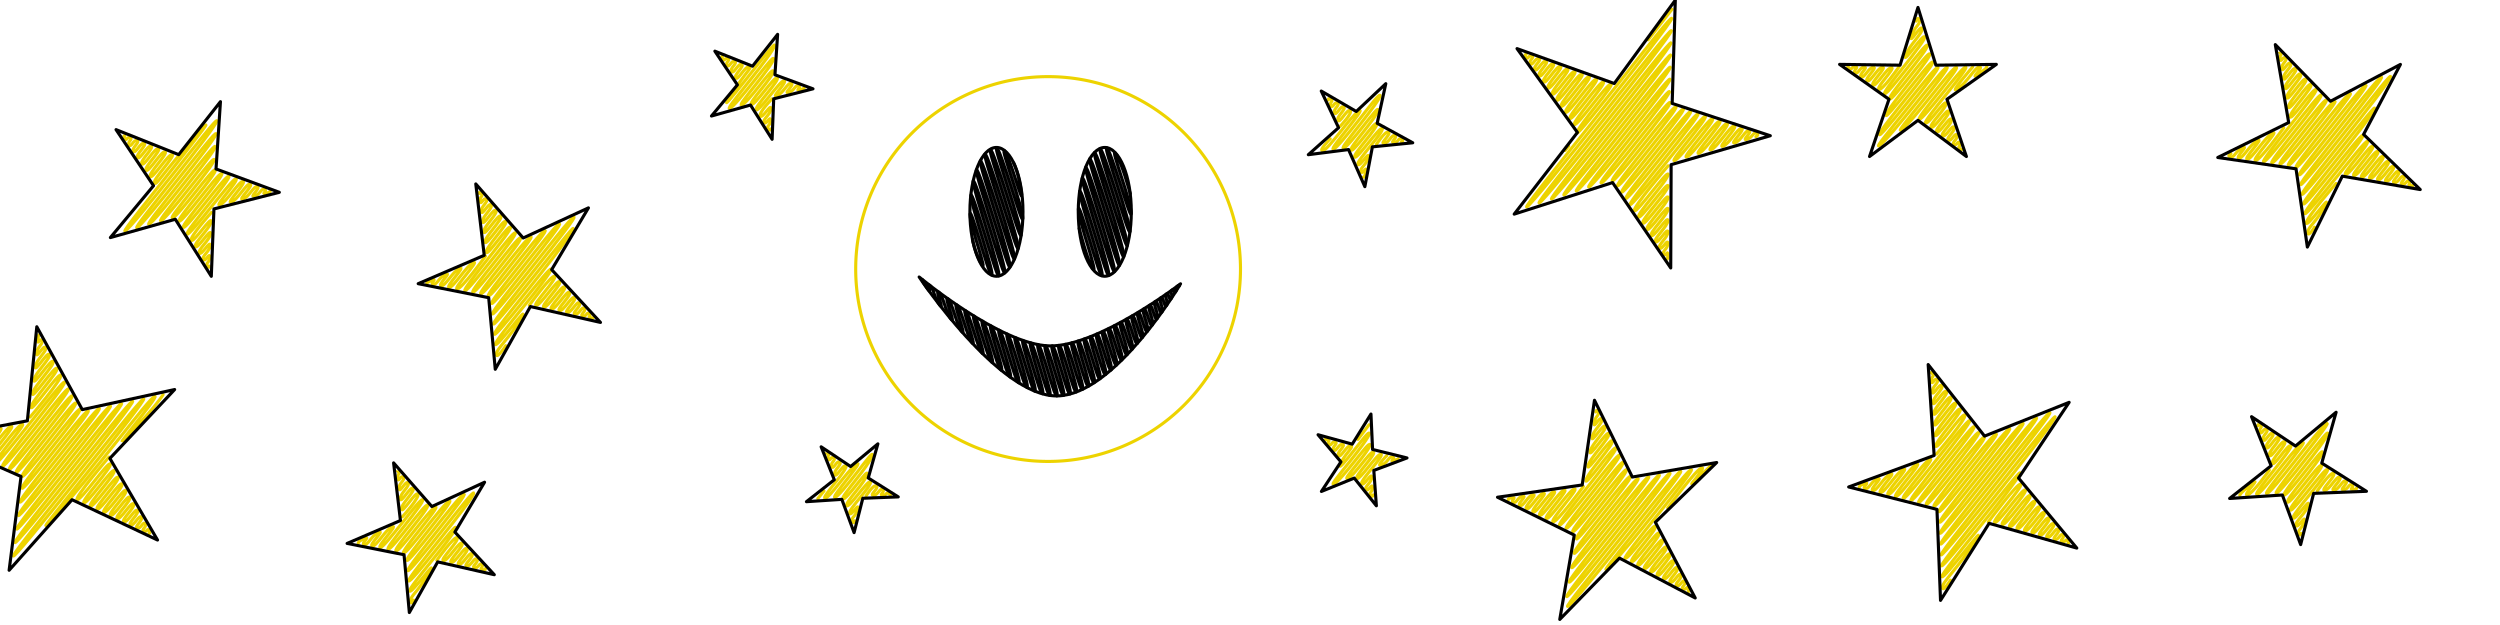 <?xml version="1.0" encoding="UTF-8" standalone="no"?>
<!-- Created with Inkscape (http://www.inkscape.org/) -->

<svg
   xmlns:dc="http://purl.org/dc/elements/1.1/"
   xmlns:cc="http://creativecommons.org/ns#"
   xmlns:rdf="http://www.w3.org/1999/02/22-rdf-syntax-ns#"
   xmlns:svg="http://www.w3.org/2000/svg"
   xmlns="http://www.w3.org/2000/svg"
   xmlns:sodipodi="http://sodipodi.sourceforge.net/DTD/sodipodi-0.dtd"
   xmlns:inkscape="http://www.inkscape.org/namespaces/inkscape"
   width="3200"
   height="800"
   id="svg78717"
   version="1.1"
   inkscape:version="0.48.5 r10040"
   sodipodi:docname="Stars-filled-and-smiley.svg">
  <sodipodi:namedview
     id="base"
     pagecolor="#ffffff"
     bordercolor="#666666"
     borderopacity="1.0"
     inkscape:pageopacity="0.0"
     inkscape:pageshadow="2"
     inkscape:zoom="0.1678125"
     inkscape:cx="1600"
     inkscape:cy="400"
     inkscape:document-units="px"
     inkscape:current-layer="layer6"
     showgrid="false"
     inkscape:window-width="634"
     inkscape:window-height="442"
     inkscape:window-x="3"
     inkscape:window-y="0"
     inkscape:window-maximized="0" />
  <defs
     id="defs78719">
    <inkscape:path-effect
       effect="rough_hatches"
       id="path-effect79396"
       is_visible="true"
       direction="1507.484,391.609 , 18.054,14.373"
       dist_rdm="0;1"
       growth="0"
       do_bend="true"
       bender="1507.484,396.609 , 5,0"
       bottom_edge_variation="0;1"
       top_edge_variation="0;1"
       bottom_tgt_variation="0;1"
       top_tgt_variation="0;1"
       scale_bf="2"
       scale_bb="2"
       scale_tf="2"
       scale_tb="2"
       top_smth_variation="0;1"
       bottom_smth_variation="0;1"
       fat_output="false"
       stroke_width_top="1"
       stroke_width_bottom="1"
       front_thickness="1"
       back_thickness="0.25" />
    <inkscape:path-effect
       effect="rough_hatches"
       id="path-effect2997"
       is_visible="true"
       direction="1329.845,424.013 , 26.378,33.346"
       dist_rdm="0;1"
       growth="0"
       do_bend="true"
       bender="1329.845,429.013 , 5,0"
       bottom_edge_variation="0;1"
       top_edge_variation="0;1"
       bottom_tgt_variation="0;1"
       top_tgt_variation="0;1"
       scale_bf="2"
       scale_bb="2"
       scale_tf="2"
       scale_tb="2"
       top_smth_variation="0;1"
       bottom_smth_variation="0;1"
       fat_output="false"
       stroke_width_top="1"
       stroke_width_bottom="1"
       front_thickness="1"
       back_thickness="0.25" />
    <inkscape:path-effect
       effect="rough_hatches"
       id="path-effect12399"
       is_visible="true"
       direction="1343.808,344.152 , 20.056,-6.253"
       dist_rdm="0;1"
       growth="0"
       do_bend="true"
       bender="1343.808,347.758 , 3.607,0"
       bottom_edge_variation="0;1"
       top_edge_variation="0;1"
       bottom_tgt_variation="0;1"
       top_tgt_variation="0;1"
       scale_bf="2"
       scale_bb="2"
       scale_tf="2"
       scale_tb="2"
       top_smth_variation="0;1"
       bottom_smth_variation="0;1"
       fat_output="false"
       stroke_width_top="1"
       stroke_width_bottom="1"
       front_thickness="1"
       back_thickness="0.25" />
    <inkscape:path-effect
       effect="rough_hatches"
       id="path-effect2997-5"
       is_visible="true"
       direction="1329.845,424.013 , 26.378,33.346"
       dist_rdm="0;1"
       growth="0"
       do_bend="true"
       bender="1329.845,429.013 , 5,0"
       bottom_edge_variation="0;1"
       top_edge_variation="0;1"
       bottom_tgt_variation="0;1"
       top_tgt_variation="0;1"
       scale_bf="2"
       scale_bb="2"
       scale_tf="2"
       scale_tb="2"
       top_smth_variation="0;1"
       bottom_smth_variation="0;1"
       fat_output="false"
       stroke_width_top="1"
       stroke_width_bottom="1"
       front_thickness="1"
       back_thickness="0.25" />
    <inkscape:path-effect
       effect="rough_hatches"
       id="path-effect2997-5-5"
       is_visible="true"
       direction="1329.845,424.013 , 26.378,33.346"
       dist_rdm="0;1"
       growth="0"
       do_bend="true"
       bender="1329.845,429.013 , 5,0"
       bottom_edge_variation="0;1"
       top_edge_variation="0;1"
       bottom_tgt_variation="0;1"
       top_tgt_variation="0;1"
       scale_bf="2"
       scale_bb="2"
       scale_tf="2"
       scale_tb="2"
       top_smth_variation="0;1"
       bottom_smth_variation="0;1"
       fat_output="false"
       stroke_width_top="1"
       stroke_width_bottom="1"
       front_thickness="1"
       back_thickness="0.25" />
  </defs>
  <g
     inkscape:groupmode="layer"
     id="layer6"
     inkscape:label="1-Yellow"
     style="display:inline">
    <path
       sodipodi:nodetypes="ccccccccccccccccccccccccccccccccccccccccccccccccccccccccccccccccccccccccccccccccccccccccccccccccccccccccccccccccccccccccccccccccccccccccccccccccccccccccccccccccccccccccccccccccccccccccccccccccccccccccccccccccccccccc"
       style="color:#000000;fill:none;stroke:#edd300;stroke-width:4;stroke-linecap:round;stroke-linejoin:round;stroke-miterlimit:4;stroke-opacity:1;stroke-dashoffset:0;marker:none;visibility:visible;display:inline;overflow:visible;enable-background:accumulate"
       d="m 2133.782,331.142 c 0,0 0.964,2.45 0.994,-4.861 0.03,-7.311 -2.34,2.885 -5.033,-1.069 -2.693,-3.954 5.062,-6.242 5.092,-13.566 0.03,-7.324 -7.785,9.612 -10.48,5.656 -2.695,-3.956 10.51,-12.98 10.54,-20.317 0.03,-7.337 -13.234,16.361 -15.93,12.403 -2.696,-3.958 15.96,-19.739 15.99,-27.089 0.03,-7.35 -18.686,23.131 -21.383,19.17 -2.697,-3.96 21.413,-26.52 21.443,-33.882 0.015,-3.681 -6.007,3.799 -12.383,11.705 -6.376,7.906 -13.107,16.236 -14.456,14.255 -1.349,-1.981 5.379,-10.312 12.438,-19.069 7.059,-8.757 14.446,-17.941 14.461,-21.629 0.015,-3.688 -7.365,5.496 -15.105,15.107 -7.74,9.61 -15.842,19.647 -17.192,17.665 -1.35,-1.982 6.749,-12.019 15.172,-22.484 8.424,-10.465 17.17,-21.358 17.185,-25.052 0.015,-3.694 -8.723,7.199 -17.828,18.519 -9.105,11.321 -18.58,23.069 -19.93,21.086 -1.351,-1.983 8.12,-13.731 17.91,-25.909 9.789,-12.178 19.895,-24.785 19.91,-28.486 0.015,-3.701 -10.081,8.906 -20.552,21.943 -10.471,13.036 -21.32,26.502 -22.672,24.518 -1.351,-1.984 9.502,-16.377 20.656,-30.273 11.154,-13.896 22.612,-27.297 22.612,-27.297 m 112.31,-37.229 c 0,0 5.257,-2.897 0.583,-4.436 -4.674,-1.539 -4.427,5.559 -12.116,7.805 -7.689,2.246 7.442,-9.344 2.767,-10.883 -4.675,-1.539 -10.456,13.129 -18.146,15.376 -7.69,2.246 13.472,-16.915 8.797,-18.454 -4.675,-1.539 -16.487,20.7 -24.179,22.947 -7.692,2.247 19.504,-24.486 14.828,-26.025 -2.338,-0.77 -7.957,6.298 -13.964,13.84 -6.007,7.541 -12.402,15.556 -16.248,16.679 -3.846,1.124 2.551,-6.891 9.313,-15.379 6.762,-8.488 13.886,-17.449 11.548,-18.219 -2.338,-0.77 -9.46,8.192 -16.976,17.626 -7.516,9.435 -15.426,19.342 -19.273,20.466 -3.847,1.124 4.066,-8.784 12.337,-19.165 8.271,-10.381 16.898,-21.236 14.559,-22.006 -2.338,-0.77 -11.061,10.21 -20.157,21.627 -9.096,11.418 -18.567,23.274 -22.303,24.257 -3.735,0.983 5.739,-10.872 15.535,-23.167 9.796,-12.294 19.911,-25.027 17.573,-25.797 -2.338,-0.77 -12.272,11.738 -22.729,24.863 -10.457,13.126 -21.441,26.869 -25.751,28.571 -4.31,1.702 6.679,-12.042 18.124,-26.403 11.445,-14.362 23.341,-29.341 21.002,-30.111 -2.338,-0.77 -25.526,28.434 -48.631,57.334 -23.106,28.9 -46.126,57.497 -47.478,55.511 -1.352,-1.985 21.656,-30.581 44.267,-58.874 22.611,-28.293 44.828,-56.281 42.489,-57.051 -2.339,-0.77 -24.56,27.228 -46.699,54.938 -22.139,27.709 -44.193,55.13 -45.595,53.206 -1.402,-1.925 20.64,-29.345 42.309,-56.477 21.669,-27.132 42.969,-53.976 40.63,-54.746 -2.339,-0.77 -23.617,26.05 -44.767,52.538 -21.15,26.489 -42.167,52.646 -43.434,50.55 -1.266,-2.095 19.739,-28.253 40.351,-54.078 20.612,-25.826 40.834,-51.32 38.495,-52.09 -2.339,-0.77 -22.54,24.701 -42.641,49.893 -20.101,25.192 -40.098,50.103 -41.531,48.214 -1.434,-1.889 18.553,-26.801 38.2,-51.433 19.646,-24.632 38.955,-48.984 36.616,-49.754 -2.339,-0.77 -21.584,23.506 -40.874,47.696 -19.29,24.191 -38.623,48.296 -40.682,47.186 -2.059,-1.11 16.923,-24.783 36.128,-48.873 19.206,-24.09 38.631,-48.597 37.884,-51.377 -0.747,-2.78 -20.629,22.325 -41.444,48.443 -20.815,26.118 -42.574,53.251 -46.548,54.528 -3.974,1.277 17.818,-25.881 40.526,-54.374 22.708,-28.493 46.317,-58.319 46.579,-62.38 0.262,-4.06 -23.317,25.767 -48.135,56.928 -12.409,15.581 -25.125,31.495 -35.244,43.674 -10.119,12.179 -17.637,20.622 -19.625,21.261 -3.975,1.277 22.19,-31.311 49.138,-65.147 13.474,-16.918 27.149,-34.147 37.442,-47.611 10.293,-13.464 17.21,-23.162 17.199,-25.016 -0.01,-1.855 -6.934,5.988 -17.469,18.836 -10.535,12.848 -24.691,30.701 -39.15,48.865 -14.458,18.164 -29.219,36.641 -40.875,50.735 -11.656,14.095 -20.199,23.808 -22.187,24.447 -1.988,0.639 4.578,-8.447 15.51,-22.556 10.933,-14.109 26.223,-33.242 41.709,-52.698 15.486,-19.456 31.167,-39.235 42.977,-54.636 11.81,-15.402 19.756,-26.426 19.815,-28.371 0.059,-1.946 -7.825,7.132 -19.849,21.884 -12.024,14.752 -28.201,35.177 -44.706,55.925 -16.505,20.748 -33.337,41.82 -46.557,57.864 -13.22,16.044 -22.817,27.061 -24.805,27.7 -1.988,0.639 5.622,-9.739 18.11,-25.787 12.489,-16.048 29.844,-37.766 47.377,-59.808 17.533,-22.042 35.244,-44.407 48.568,-61.749 13.324,-17.342 22.271,-29.662 22.33,-31.611 0.059,-1.95 -8.825,8.42 -22.362,25.111 -13.537,16.691 -31.741,39.704 -50.293,63.04 -18.551,23.336 -37.45,46.996 -52.228,64.981 -14.778,17.986 -25.423,30.297 -27.412,30.936 -1.989,0.639 6.669,-11.033 20.717,-29.023 14.047,-17.99 33.47,-42.297 53.051,-66.929 19.581,-24.632 39.32,-49.587 54.156,-68.873 14.836,-19.286 24.782,-32.903 24.841,-34.856 0.059,-1.954 -9.822,9.709 -24.87,28.343 -15.047,18.633 -35.278,44.237 -55.877,70.165 -20.599,25.928 -41.566,52.18 -57.905,72.11 -16.339,19.93 -28.035,33.538 -30.024,34.177 -1.989,0.639 7.72,-12.329 23.329,-32.264 15.61,-19.935 37.102,-46.835 58.731,-74.061 21.629,-27.225 43.395,-54.775 59.74,-76.008 16.346,-21.233 27.288,-36.149 27.346,-38.106 0.059,-1.957 -10.818,11.001 -27.373,31.58 -16.555,20.579 -38.811,48.778 -61.457,77.302 -22.646,28.524 -45.685,57.372 -63.589,79.249 -17.904,21.877 -30.654,36.783 -32.643,37.423 -1.99,0.639 8.773,-13.627 25.948,-35.51 17.175,-21.882 40.74,-51.381 64.418,-81.204 23.678,-29.823 47.468,-59.971 65.321,-83.154 17.853,-23.183 29.788,-39.4 29.848,-41.362 0.059,-1.961 -7.567,6.857 -19.046,21.027 -11.479,14.171 -26.823,33.694 -42.17,53.142 -15.348,19.449 -30.7,38.823 -42.086,52.697 -11.387,13.873 -18.796,22.246 -18.237,19.69 1.119,-5.111 13.417,-20.572 24.737,-34.852 11.32,-14.28 21.668,-27.379 19.024,-27.766 -2.644,-0.387 -13.619,13.504 -24.32,27.004 -10.701,13.501 -21.127,26.611 -22.53,24.665 -1.403,-1.946 9.05,-15.098 19.259,-27.982 10.209,-12.884 20.175,-25.502 17.919,-26.38 -2.256,-0.878 -12.221,11.739 -22.004,24.09 -9.783,12.35 -19.383,24.433 -20.786,22.486 -1.403,-1.947 8.21,-14.053 17.588,-25.897 9.378,-11.844 18.523,-23.427 16.283,-24.326 -2.239,-0.9 -11.383,10.683 -20.343,22.003 -8.961,11.32 -17.738,22.379 -19.142,20.431 -1.404,-1.948 7.34,-12.971 15.829,-23.699 8.489,-10.728 16.723,-21.162 14.381,-21.931 -2.342,-0.77 -10.576,9.664 -18.596,19.803 -8.02,10.139 -15.826,19.982 -17.231,18.034 -1.405,-1.949 6.408,-11.806 13.98,-21.383 7.572,-9.576 14.905,-18.872 12.606,-19.696 -2.299,-0.824 -9.631,8.471 -16.757,17.485 -7.126,9.014 -14.044,17.746 -15.449,15.796 -1.405,-1.95 5.509,-10.682 12.187,-19.134 6.678,-8.451 13.121,-16.621 10.821,-17.445 -2.3,-0.825 -8.741,7.345 -14.973,15.233 -6.232,7.888 -12.252,15.495 -13.658,13.544 -2.812,-3.902 24.032,-30.426 19.432,-32.076 -4.599,-1.649 -22.244,28.174 -25.058,24.27 -2.813,-3.904 20.458,-25.919 15.858,-27.569 -4.6,-1.649 -18.672,23.665 -21.486,19.759 -2.815,-3.906 16.886,-21.408 12.286,-23.058 -4.6,-1.649 -15.101,19.152 -17.917,15.245 -2.816,-3.908 13.317,-16.894 8.716,-18.544 -4.601,-1.65 -11.532,14.636 -14.35,10.727 -2.817,-3.91 9.749,-12.376 5.148,-14.026 -4.601,-1.65 -7.965,10.117 -10.784,6.205 -2.819,-3.911 6.183,-7.855 1.582,-9.505 -4.601,-1.65 -4.401,5.593 -7.221,1.68 -2.82,-3.913 0.319,-4.155 0.319,-4.155 m 54.248,117.717 c 0,0 -4.487,5.624 -4.487,5.624 m 106.196,-141.637 c 0,0 7.664,-9.768 15.31,-19.535 7.646,-9.768 15.274,-19.535 15.274,-19.535 m 370.578,179.189 c 0,0 1.409,1.869 -2.24,-0.861 -3.649,-2.73 1.409,-1.705 -0.308,-6.792 -1.717,-5.087 -3.341,4.062 -6.993,1.33 -3.652,-2.732 5.272,-6.412 3.521,-11.479 -1.751,-5.066 -7.173,8.747 -10.828,6.012 -3.655,-2.735 9.073,-11.074 7.315,-16.153 -0.879,-2.539 -3.6,0.801 -6.58,4.448 -2.979,3.647 -6.219,7.602 -8.095,6.291 -3.752,-2.621 12.913,-15.813 11.174,-20.937 -0.87,-2.562 -4.597,2.033 -8.576,6.92 -3.979,4.886 -8.211,10.063 -10.018,8.665 -1.807,-1.398 2.42,-6.574 6.874,-12.052 4.454,-5.477 9.132,-11.255 8.286,-13.858 -0.845,-2.603 -5.504,3.166 -10.423,9.226 -4.919,6.061 -10.1,12.414 -11.881,10.98 -1.781,-1.434 3.395,-7.785 8.791,-14.445 5.397,-6.659 11.013,-13.626 10.208,-16.291 -0.805,-2.665 -6.399,4.292 -12.299,11.587 -5.901,7.295 -12.112,14.93 -13.996,13.62 -0.942,-0.655 2.225,-5.451 7.378,-12.276 5.154,-6.824 12.289,-15.677 19.311,-24.443 14.045,-17.533 27.612,-34.724 24.614,-34.663 -2.998,0.061 -16.56,17.239 -30.103,34.15 -13.543,16.911 -27.062,33.555 -29.193,32.546 -2.131,-1.009 11.372,-17.651 24.482,-34.031 13.11,-16.38 25.832,-32.498 22.851,-32.457 -2.982,0.041 -16.5,17.175 -31.338,35.688 -7.419,9.257 -15.163,18.858 -22,26.839 -6.837,7.981 -12.764,14.343 -16.506,17.121 -3.742,2.777 -1.546,-0.806 3.73,-7.745 5.276,-6.938 13.62,-17.231 22.177,-27.871 8.557,-10.64 17.327,-21.627 23.572,-29.955 6.245,-8.328 9.976,-13.996 8.503,-13.998 -1.473,-0.002 -6.818,5.843 -14.236,14.717 -7.418,8.874 -16.922,20.776 -26.678,32.888 -9.756,12.112 -19.766,24.435 -28.071,34.149 -8.305,9.714 -14.895,16.82 -17.752,18.5 -2.857,1.679 0.884,-3.747 7.956,-12.833 7.072,-9.086 17.458,-21.833 27.919,-34.794 10.461,-12.961 20.998,-26.136 28.535,-36.079 7.537,-9.944 12.089,-16.656 10.642,-16.691 -1.447,-0.035 -6.984,6.054 -14.472,15.014 -7.488,8.961 -16.939,20.793 -26.161,32.245 -9.222,11.452 -18.215,22.523 -24.649,29.962 -6.434,7.439 -10.295,11.245 -9.251,8.166 1.044,-3.079 6.015,-10.06 12.802,-18.876 6.788,-8.816 15.388,-19.465 23.738,-29.881 8.35,-10.415 16.452,-20.597 22.325,-28.475 5.872,-7.878 9.521,-13.454 8.995,-14.659 -0.526,-1.205 -4.749,3.231 -10.745,10.348 -5.996,7.117 -13.777,16.916 -21.392,26.439 -7.615,9.523 -15.062,18.77 -20.288,24.782 -5.227,6.013 -8.22,8.791 -6.931,5.378 2.579,-6.827 17.065,-24.785 30.545,-41.726 13.481,-16.942 25.973,-32.867 25.188,-35.63 -0.784,-2.763 -13.021,12.868 -25.452,28.537 -12.431,15.669 -25.056,31.377 -25.911,28.767 -0.855,-2.609 11.765,-18.342 24.249,-34.115 12.484,-15.772 24.833,-31.584 24.041,-34.35 -0.792,-2.766 -13.345,13.347 -26.349,29.808 -13.004,16.461 -26.469,33.27 -28.32,31.897 -1.85,-1.373 11.565,-18.135 25.044,-35.221 13.479,-17.086 27.015,-34.496 26.139,-37.167 -0.876,-2.671 -7.942,6.436 -14.364,14.655 -6.421,8.219 -12.184,15.55 -10.252,9.327 1.931,-6.222 7.667,-13.564 12.696,-20.031 5.029,-6.467 9.355,-12.058 8.509,-14.781 -0.846,-2.722 -5.165,2.87 -8.8,7.558 -3.635,4.689 -6.575,8.474 -4.609,2.139 3.933,-12.671 11.717,-15.142 10.02,-20.606 -1.698,-5.463 -4.09,1.483 -4.09,1.483 m 90.142,58.433 c 0,0 3.08,-0.146 -10.356,9.365 -13.436,9.512 7.4,-9.358 1.432,-9.271 -2.984,0.044 -6.877,4.978 -11.621,10.961 -4.745,5.983 -10.346,13.016 -16.683,17.256 -6.336,4.24 -1.46,-2.776 4.961,-10.851 6.421,-8.076 14.372,-17.211 14.372,-17.211 m -94.485,0.121 c 0,0 -5.4,7.774 -11.308,15.211 -5.908,7.437 -12.321,14.536 -14.193,13.187 -1.872,-1.349 3.63,-8.241 8.852,-14.819 5.222,-6.578 10.168,-12.842 7.291,-12.934 -2.877,-0.093 -7.823,6.172 -12.549,12.126 -4.726,5.954 -9.227,11.598 -11.114,10.265 -1.887,-1.333 2.653,-7.033 6.926,-12.422 4.273,-5.389 8.28,-10.466 5.399,-10.553 -2.881,-0.086 -6.89,4.991 -10.669,9.759 -3.779,4.768 -7.327,9.226 -9.223,7.901 -1.896,-1.325 1.592,-5.714 4.813,-9.781 3.221,-4.066 6.176,-7.81 3.253,-7.845 -5.845,-0.069 -11.859,14.977 -15.655,12.326 -3.795,-2.652 9.811,-12.396 3.976,-12.478 -5.835,-0.082 -7.773,9.829 -11.559,7.159 -3.786,-2.669 5.726,-7.243 -0.106,-7.329 -5.831,-0.086 -3.682,4.662 -7.445,1.958 -3.764,-2.704 -1.302,-2.086 -1.302,-2.086 M 1028.922,112.486 c 0,0 2.546,0.507 -4.887,2.427 -7.433,1.92 2.627,-3.291 -1.966,-4.935 -4.592,-1.643 -5.369,6.731 -12.66,8.467 -3.646,0.868 -1.62,-1.656 0.732,-4.602 2.351,-2.946 5.024,-6.313 2.722,-7.129 -2.303,-0.816 -4.93,2.502 -8.009,6.362 -3.079,3.86 -6.615,8.262 -10.651,9.612 -4.036,1.35 -0.49,-3.049 3.465,-8 3.955,-4.951 8.311,-10.455 6.041,-11.315 -2.27,-0.86 -10.372,9.396 -18.405,19.377 -8.033,9.981 -15.988,19.685 -17.331,17.721 -1.343,-1.964 6.577,-11.666 14.158,-21.115 7.581,-9.449 14.829,-18.644 12.628,-19.596 -2.2,-0.951 -9.304,8.074 -16.486,17.048 -7.183,8.974 -14.443,17.895 -16.45,16.735 -2.007,-1.16 5.131,-9.945 12.626,-19.332 7.495,-9.387 15.335,-19.375 15.171,-22.942 -0.163,-3.567 -8.216,6.782 -17.329,18.246 -4.557,5.732 -9.378,11.743 -13.533,16.432 -4.155,4.69 -7.636,8.058 -9.475,8.506 -3.678,0.895 6.599,-11.71 17.649,-25.619 5.525,-6.955 11.247,-14.235 15.617,-20.317 4.371,-6.082 7.395,-10.966 7.583,-13.127 0.188,-2.161 -2.641,0.571 -7.15,5.922 -4.509,5.351 -10.717,13.321 -17.287,21.637 -6.57,8.316 -13.504,16.977 -19.312,23.711 -5.808,6.733 -10.477,11.539 -12.445,12.143 -1.968,0.604 0.754,-3.615 5.887,-10.416 5.134,-6.8 12.661,-16.182 20.337,-25.902 7.676,-9.72 15.498,-19.779 21.398,-27.935 5.901,-8.155 9.893,-14.407 10.011,-16.513 0.118,-2.106 -4.626,3.223 -11.59,11.842 -6.964,8.619 -16.189,20.527 -24.909,31.58 -8.72,11.053 -16.923,21.25 -21.494,26.446 -2.286,2.598 -3.658,3.946 -3.732,3.525 -0.074,-0.42 1.154,-2.609 4.024,-7.085 5.74,-8.951 10.413,-15.766 14.158,-20.971 3.745,-5.205 6.56,-8.801 8.525,-11.313 3.929,-5.025 4.457,-5.717 1.95,-6.286 -2.507,-0.569 -6.062,4.006 -9.34,8.19 -3.277,4.184 -6.27,7.976 -7.538,5.841 -1.268,-2.136 1.736,-5.96 4.493,-9.491 2.756,-3.531 5.267,-6.769 3.062,-7.73 -2.205,-0.961 -4.718,2.284 -7.041,5.268 -2.323,2.984 -4.454,5.706 -5.834,3.697 -2.76,-4.017 8.532,-10.974 4.097,-12.871 -4.435,-1.898 -6.878,8.881 -9.685,4.893 -2.807,-3.988 5.069,-6.556 0.539,-8.336 -4.53,-1.78 -3.368,4.378 -6.049,0.195 -2.681,-4.183 -0.546,-3.129 -0.546,-3.129 m 61.307,92.762 c 0,0 -0.247,3.822 -2.787,-0.194 -2.54,-4.016 2.992,-3.559 3.099,-10.811 0.108,-7.252 -5.626,6.779 -8.107,2.662 -2.481,-4.116 8.094,-9.763 8.568,-17.562 0.237,-3.9 -2.501,-0.542 -5.633,3.279 -3.132,3.821 -6.668,8.107 -7.933,6.063 -1.265,-2.044 2.526,-7.553 6.599,-12.552 4.073,-4.999 8.433,-9.487 8.433,-9.487 M 3088.346,237.486 c 0,0 2.273,0.841 -2.907,-0.053 -5.18,-0.893 1.254,-1.557 -2.054,-4.779 -3.308,-3.222 -3.126,3.885 -8.306,2.992 -5.18,-0.894 4.998,-6.214 1.687,-9.437 -3.311,-3.224 -6.867,8.544 -12.048,7.65 -5.181,-0.894 8.738,-10.874 5.425,-14.1 -3.312,-3.226 -10.606,13.206 -15.787,12.312 -5.181,-0.894 12.474,-15.538 9.159,-18.766 -3.315,-3.228 -14.34,17.872 -19.521,16.978 -5.181,-0.894 16.207,-20.206 12.89,-23.436 -1.658,-1.615 -6.163,4.021 -10.914,9.948 -4.75,5.928 -9.748,12.147 -12.338,11.7 -2.591,-0.447 2.406,-6.666 7.623,-13.178 5.217,-6.512 10.653,-13.316 8.994,-14.932 -1.659,-1.616 -7.127,5.233 -12.848,12.378 -5.721,7.144 -11.696,14.584 -14.296,14.148 -2.6,-0.435 3.375,-7.875 9.567,-15.61 6.192,-7.735 12.598,-15.765 10.938,-17.382 -1.66,-1.617 -8.034,6.379 -14.644,14.641 -6.61,8.262 -13.457,16.79 -15.963,16.238 -2.506,-0.552 4.34,-9.081 11.373,-17.875 7.033,-8.795 14.252,-17.855 12.591,-19.473 -1.661,-1.618 -8.827,7.384 -16.343,16.787 -7.515,9.403 -15.383,19.206 -18.32,19.191 -2.937,-0.015 4.932,-9.819 13.086,-20.023 8.154,-10.204 16.591,-20.809 14.929,-22.428 -0.831,-0.809 -6.136,4.94 -13.67,13.924 -7.534,8.983 -17.305,21.2 -27.047,33.326 -19.484,24.251 -38.873,48.135 -39.32,45.049 -0.447,-3.086 18.684,-26.685 37.558,-50.202 18.874,-23.518 37.491,-46.954 36.733,-49.714 -0.759,-2.76 -19.354,20.676 -38.073,44.03 -18.718,23.353 -37.558,46.623 -38.006,43.531 -0.448,-3.092 19.45,-27.692 40.688,-54.25 10.619,-13.279 21.578,-27.048 30.578,-38.863 9,-11.815 16.043,-21.676 18.875,-27.14 2.832,-5.464 -1.359,-1.072 -9.283,8.495 -7.924,9.567 -19.596,24.309 -31.734,39.546 -12.137,15.237 -24.74,30.969 -34.392,42.515 -9.652,11.547 -16.338,18.908 -16.599,17.404 -0.261,-1.504 6.358,-10.614 16.481,-23.683 10.123,-13.068 23.741,-30.095 37.519,-47.434 13.778,-17.339 27.715,-34.989 38.599,-49.305 10.884,-14.315 18.724,-25.296 20.372,-29.294 1.648,-3.998 -4.539,2.996 -14.812,15.634 -10.273,12.638 -24.653,30.92 -39.372,49.497 -14.718,18.577 -29.776,37.449 -41.216,51.268 -11.44,13.819 -19.244,22.584 -19.402,20.948 -0.158,-1.637 6.947,-11.375 17.468,-24.979 10.521,-13.604 24.447,-31.074 37.993,-48.175 13.546,-17.101 26.713,-33.833 35.854,-45.96 9.141,-12.127 14.269,-19.65 11.766,-18.334 -2.503,1.317 -10.127,10.141 -20.231,22.544 -10.104,12.403 -22.697,28.386 -35.087,44.02 -12.39,15.634 -24.577,30.92 -33.751,41.93 -9.174,11.009 -15.324,17.743 -15.618,16.272 -0.294,-1.471 5.556,-9.675 14.293,-21.072 8.737,-11.396 20.351,-25.985 31.629,-40.225 11.278,-14.24 22.219,-28.131 29.705,-38.132 7.486,-10.001 11.526,-16.113 9.019,-14.794 -2.507,1.319 -9.025,8.706 -17.486,19.001 -8.461,10.295 -18.873,23.497 -29.134,36.447 -20.523,25.899 -40.467,50.785 -42.285,49.373 -0.909,-0.706 3.622,-7.281 10.742,-16.663 7.119,-9.382 16.82,-21.572 26.277,-33.508 18.914,-23.873 36.836,-46.732 31.813,-44.09 -5.023,2.642 -23.175,25.759 -40.906,48.119 -17.731,22.36 -35.03,43.964 -37.673,43.58 -2.643,-0.383 14.525,-21.833 31.059,-42.679 16.534,-20.846 32.443,-41.089 27.897,-39.059 -4.546,2.03 -20.474,22.273 -36.06,41.912 -15.586,19.639 -30.824,38.675 -33.467,38.292 -2.643,-0.383 13.16,-20.131 29.033,-40.14 15.873,-20.009 31.814,-40.28 29.988,-41.71 -1.825,-1.43 -17.754,18.84 -34.034,39.373 -16.28,20.533 -32.916,41.327 -35.559,40.943 -2.643,-0.383 14.011,-21.201 30.783,-42.36 16.772,-21.159 33.657,-42.661 32.083,-44.412 -1.575,-1.752 -18.445,19.75 -35.748,41.593 -17.304,21.843 -35.046,44.029 -37.69,43.645 -2.643,-0.383 15.117,-22.591 32.967,-45.132 17.85,-22.541 35.786,-45.416 34.183,-47.133 -1.603,-1.718 -9.618,8.512 -17.403,18.404 -7.784,9.892 -15.336,19.448 -15.864,16.382 -0.528,-3.066 6.966,-12.564 14.159,-21.715 7.193,-9.151 14.085,-17.956 12.45,-19.635 -1.635,-1.679 -8.524,7.125 -15.165,15.582 -6.641,8.456 -13.031,16.564 -13.56,13.492 -0.53,-3.073 5.851,-11.181 11.937,-18.94 6.087,-7.76 11.88,-15.172 10.244,-16.852 -1.637,-1.68 -7.427,5.731 -12.961,12.794 -5.534,7.062 -10.81,13.775 -11.341,10.695 -0.531,-3.079 4.737,-9.792 9.717,-16.155 4.98,-6.363 9.674,-12.376 8.036,-14.058 -1.638,-1.682 -6.329,4.332 -10.756,9.994 -4.428,5.662 -8.591,10.973 -9.123,7.887 -1.064,-6.173 16.604,-21.244 13.326,-24.61 -3.277,-3.365 -14.39,18.437 -15.457,12.251 -1.066,-6.187 12.179,-15.616 8.899,-18.984 -3.28,-3.368 -9.966,12.797 -11.035,6.597 -1.069,-6.2 7.755,-9.964 4.473,-13.334 -3.282,-3.37 -5.542,7.133 -6.613,0.919 -1.071,-6.215 3.331,-4.289 0.047,-7.661 -3.284,-3.372 -1.656,-1.668 -1.656,-1.668 m 45.573,224.717 c 0,0 -7.812,13.201 -8.701,7.058 -0.889,-6.144 13.214,-16.194 22.411,-34.843 4.598,-9.324 -1.204,-2.15 -8.285,6.587 -7.082,8.736 -15.46,19.034 -15.906,15.956 -0.446,-3.079 9.119,-15.756 18.748,-27.664 9.629,-11.908 19.326,-23.046 19.326,-23.046 m -66.973,-71.285 c 0,0 -7.707,10.659 -16.114,21.222 -8.407,10.563 -17.514,21.03 -20.157,20.647 -2.643,-0.383 5.304,-10.326 12.705,-19.623 7.401,-9.297 14.26,-17.948 9.565,-15.747 -4.696,2.201 -11.563,10.851 -17.94,18.856 -6.377,8.005 -12.259,15.364 -14.903,14.98 -2.643,-0.383 3.12,-7.596 8.314,-14.115 5.194,-6.518 9.821,-12.342 4.967,-9.947 -9.708,4.791 -18.567,23.294 -23.854,22.527 -5.287,-0.767 14.145,-17.737 4.424,-12.94 -9.721,4.797 -9.711,12.173 -14.998,11.406 -5.287,-0.767 0.409,-4.207 0.409,-4.207 M 1793.923,181.548 c 0,0 3.958,-1.255 -0.142,-3.502 -4.101,-2.247 -3.075,3.836 -9.391,4.354 -6.316,0.518 5.275,-6.583 1.1,-8.747 -2.087,-1.082 -3.92,1.221 -6.047,3.879 -2.126,2.658 -4.549,5.672 -7.772,6.011 -3.223,0.339 -0.8,-2.67 1.898,-6.043 2.698,-3.373 5.668,-7.111 3.605,-8.228 -2.063,-1.118 -5.881,2.77 -9.21,6.937 -3.329,4.167 -6.173,8.614 -6.173,8.614 m -16.772,41.942 c 0,0 0.381,0.426 0.964,-0.271 0.584,-0.697 1.376,-2.516 2.165,-7.006 0.788,-4.49 -0.254,-3.242 -1.736,-1.459 -1.482,1.783 -3.413,4.1 -4.404,1.748 -1.982,-4.704 7.46,-8.952 9.45,-18.594 0.995,-4.821 -1.837,-1.353 -5.185,2.729 -3.349,4.082 -7.229,8.778 -8.227,6.413 -0.998,-2.365 7.905,-13.182 16.405,-23.715 8.5,-10.534 16.604,-20.784 14.626,-22.015 -1.977,-1.231 -10.062,9.014 -18.09,18.993 -8.028,9.978 -15.99,19.69 -17.058,17.389 -1.067,-2.301 6.678,-11.791 14.282,-21.279 7.604,-9.487 15.068,-18.971 13.912,-21.257 -1.155,-2.286 -8.582,7.194 -16.17,16.703 -7.588,9.509 -15.339,19.048 -16.53,16.879 -1.191,-2.168 6.92,-12.183 15.49,-22.986 8.57,-10.804 17.582,-22.397 18.742,-27.723 0.58,-2.663 -1.44,-0.994 -4.91,3.014 -3.47,4.007 -8.406,10.352 -13.671,17.04 -5.265,6.688 -10.863,13.719 -15.546,19.099 -4.684,5.379 -8.443,9.107 -9.984,9.188 -1.541,0.081 0.843,-3.765 5.204,-9.664 4.361,-5.899 10.687,-13.851 17.066,-21.98 6.378,-8.129 12.808,-16.435 17.506,-23.044 4.698,-6.609 7.675,-11.52 7.213,-12.858 -0.462,-1.338 -3.893,2.238 -8.942,8.37 -5.048,6.131 -11.733,14.818 -18.676,23.7 -6.943,8.882 -14.146,17.961 -20.054,24.876 -5.908,6.915 -10.504,11.666 -12.164,11.895 -1.66,0.229 0.271,-3.057 3.903,-8.033 3.632,-4.975 8.954,-11.64 14.11,-18.168 10.313,-13.056 19.942,-25.565 14.95,-22.92 -2.496,1.322 -6.162,5.116 -10.4,10.077 -4.238,4.961 -9.052,11.09 -13.805,17.083 -9.507,11.986 -18.796,23.428 -22.128,23.898 -3.331,0.47 -0.98,-3.332 2.18,-7.252 3.16,-3.92 7.128,-7.957 7.128,-7.957 m 12.708,-16.01 c 0,0 4.261,-4.473 7.962,-9.216 3.701,-4.743 6.84,-9.757 4.726,-10.84 -2.114,-1.083 -5.456,3.249 -8.555,7.236 -3.099,3.986 -5.95,7.627 -6.972,5.16 -2.045,-4.932 11.348,-14.624 7.388,-17.148 -1.98,-1.262 -4.331,1.801 -6.488,4.596 -2.157,2.795 -4.116,5.321 -5.258,2.986 -2.284,-4.671 7.83,-10.165 3.772,-12.574 -4.058,-2.409 -6.08,7.934 -8.395,3.26 -2.315,-4.675 4.075,-5.325 0.136,-7.903 -3.938,-2.578 -3.552,0.791 -3.552,0.791 M 345.404,244.856 c 0,0 2.453,0.623 -4.946,2.504 -7.399,1.881 2.666,-3.345 -1.895,-5.026 -4.561,-1.681 -5.505,6.907 -12.906,8.788 -7.402,1.882 8.345,-10.469 3.783,-12.151 -4.562,-1.681 -11.185,14.032 -18.589,15.914 -3.702,0.941 -0.185,-3.458 3.678,-8.302 3.862,-4.844 8.068,-10.134 5.786,-10.975 -2.282,-0.841 -6.579,4.569 -11.224,10.397 -4.645,5.828 -9.641,12.073 -13.256,12.904 -3.614,0.831 1.385,-5.415 6.698,-12.079 5.313,-6.664 10.937,-13.745 8.655,-14.586 -2.282,-0.841 -7.786,6.095 -13.714,13.532 -5.928,7.437 -12.283,15.374 -16.163,16.536 -3.88,1.162 2.481,-6.776 9.209,-15.214 6.729,-8.438 13.82,-17.377 11.538,-18.219 -2.283,-0.841 -17.111,17.86 -31.85,36.245 -14.739,18.385 -29.384,36.454 -30.628,34.349 -1.244,-2.106 13.379,-20.175 27.597,-37.928 14.217,-17.753 28.034,-35.19 25.751,-36.031 -2.283,-0.841 -16.077,16.573 -29.759,33.669 -13.681,17.096 -27.244,33.873 -28.484,31.755 -1.239,-2.117 12.304,-18.894 25.461,-35.352 13.157,-16.458 25.932,-32.597 23.648,-33.439 -2.284,-0.842 -15.038,15.277 -27.727,31.161 -12.689,15.883 -25.307,31.53 -26.818,29.744 -1.51,-1.786 10.832,-17.107 23.133,-32.518 12.301,-15.411 24.56,-30.912 23.305,-33.056 -1.255,-2.144 -13.127,12.891 -25.665,28.619 -12.537,15.728 -25.751,32.148 -29.204,32.774 -3.454,0.626 9.861,-15.906 23.979,-33.62 14.118,-17.715 29.019,-36.612 29.302,-40.719 0.283,-4.106 -14.659,14.904 -30.816,35.211 -8.078,10.153 -16.457,20.631 -23.305,28.704 -6.848,8.074 -12.158,13.744 -14.068,14.283 -3.818,1.078 13.758,-20.716 32.091,-43.764 9.166,-11.524 18.527,-23.361 25.6,-32.808 7.072,-9.448 11.862,-16.506 11.928,-18.473 0.066,-1.967 -4.651,3.125 -11.919,11.902 -7.268,8.778 -17.099,21.241 -27.246,34.018 -10.147,12.777 -20.61,25.867 -29.031,35.898 -8.421,10.031 -14.789,17.002 -16.699,17.541 -1.91,0.539 2.56,-5.904 10.3,-16 7.74,-10.097 18.739,-23.847 29.916,-37.923 11.177,-14.076 22.531,-28.478 31.104,-39.876 8.574,-11.399 14.376,-19.795 14.511,-21.86 0.134,-2.065 -5.525,4.266 -14.264,14.958 -8.739,10.692 -20.574,25.745 -32.764,41.123 -12.19,15.378 -24.737,31.082 -34.737,43.076 -10,11.994 -17.439,20.278 -19.35,20.818 -1.911,0.539 3.621,-7.205 12.933,-19.256 9.312,-12.051 22.389,-28.407 35.612,-45.09 13.223,-16.683 26.59,-33.694 36.659,-47.052 10.068,-13.359 16.852,-23.066 16.987,-25.142 0.135,-2.077 -6.503,5.554 -16.732,18.201 -10.229,12.647 -24.072,30.312 -38.307,48.303 -14.235,17.991 -28.863,36.31 -40.442,50.265 -11.578,13.955 -20.087,23.548 -21.999,24.088 -1.911,0.54 6.355,-10.568 18.883,-26.636 12.528,-16.068 29.286,-37.096 44.518,-56.398 15.232,-19.302 28.949,-36.879 35.711,-46.043 3.381,-4.582 5.027,-7.061 4.255,-6.601 -0.772,0.46 -3.96,3.859 -10.287,11.033 -12.654,14.348 -22.313,25.709 -29.697,34.617 -7.384,8.908 -12.493,15.364 -16.087,19.9 -7.187,9.072 -8.305,10.467 -9.654,8.451 -1.349,-2.016 5.487,-10.629 12.047,-18.935 6.559,-8.306 12.845,-16.305 10.514,-17.093 -2.331,-0.788 -8.614,7.211 -14.684,14.903 -6.07,7.691 -11.924,15.075 -13.274,13.056 -1.35,-2.019 4.515,-9.427 10.155,-16.582 5.64,-7.154 11.056,-14.054 8.891,-15.054 -2.165,-1 -7.578,5.899 -12.812,12.544 -5.234,6.645 -10.287,13.034 -11.639,11.013 -1.352,-2.021 3.713,-8.434 8.527,-14.553 4.814,-6.118 9.38,-11.941 7.09,-12.783 -2.29,-0.841 -6.854,4.982 -11.201,10.509 -4.347,5.528 -8.474,10.76 -9.828,8.736 -2.708,-4.048 16.399,-20.865 11.903,-22.657 -2.248,-0.896 -5.89,3.756 -9.32,8.126 -3.43,4.37 -6.646,8.456 -8.002,6.43 -2.711,-4.053 12.826,-16.347 8.328,-18.14 -4.498,-1.792 -11.04,14.086 -13.755,10.028 -2.715,-4.059 9.257,-11.82 4.758,-13.612 -4.499,-1.793 -7.473,9.554 -10.192,5.489 -2.719,-4.064 5.693,-7.282 1.193,-9.075 -4.5,-1.793 -3.912,5.011 -6.634,0.941 -2.722,-4.07 -0.117,-3.631 -0.117,-3.631 m 108.319,166.986 c 0,0 0.038,3.552 -2.527,-0.516 -2.565,-4.068 2.677,-3.259 2.973,-10.842 0.297,-7.584 -5.538,6.774 -8.107,2.701 -2.568,-4.073 8.404,-10.284 8.702,-17.903 0.298,-7.619 -11.271,13.83 -13.842,9.751 -2.572,-4.079 14.141,-17.37 14.44,-25.025 0.15,-3.828 -4.087,1.409 -8.699,7.092 -4.612,5.683 -9.602,11.812 -10.889,9.77 -1.288,-2.042 3.698,-8.172 9.029,-14.752 5.332,-6.58 11.009,-13.611 11.159,-17.458 0.151,-3.846 -5.505,3.177 -11.555,10.659 -6.05,7.481 -12.498,15.421 -13.813,13.407 -1.315,-2.014 5.172,-10.919 11.955,-19.322 6.783,-8.402 13.864,-16.301 13.864,-16.301 M 759.012,406.692 c 0,0 1.991,1.188 -2.999,0.061 -4.99,-1.126 1.425,-1.764 -1.727,-5.172 -3.152,-3.408 -3.263,4.045 -8.254,2.919 -4.991,-1.126 5.101,-6.327 1.947,-9.737 -3.155,-3.411 -6.937,8.611 -11.928,7.485 -4.991,-1.126 8.774,-10.895 5.616,-14.309 -3.157,-3.413 -10.608,13.182 -15.599,12.056 -4.992,-1.127 12.442,-15.469 9.282,-18.885 -1.58,-1.708 -5.138,2.732 -8.935,7.457 -3.797,4.726 -7.834,9.738 -10.33,9.175 -2.496,-0.563 1.54,-5.575 5.796,-10.874 4.255,-5.299 8.728,-10.884 7.147,-12.593 -1.581,-1.71 -6.078,3.91 -10.822,9.822 -4.744,5.912 -9.739,12.116 -12.253,11.575 -2.514,-0.541 2.479,-6.745 7.691,-13.242 5.211,-6.497 10.639,-13.286 9.056,-14.997 -1.583,-1.711 -6.984,5.052 -12.612,12.074 -5.628,7.022 -11.486,14.303 -13.892,13.627 -2.406,-0.675 3.45,-7.956 9.49,-15.496 6.041,-7.54 12.265,-15.339 10.681,-17.052 -1.584,-1.712 -7.775,6.055 -14.26,14.155 -6.485,8.1 -13.265,16.534 -15.911,16.156 -2.645,-0.378 4.135,-8.812 11.151,-17.58 7.016,-8.768 14.266,-17.869 12.681,-19.583 -1.585,-1.714 -9.669,7.519 -17.396,17.181 -7.727,9.662 -15.099,19.752 -15.099,19.752 m -30.175,51.861 c 0,0 -11.52,17.723 -12.116,11.233 -0.596,-6.49 18.523,-22.66 31.828,-46.447 3.326,-5.947 2.97,-6.423 0.561,-3.893 -2.409,2.529 -6.876,8.064 -11.793,14.138 -9.835,12.149 -21.491,26.457 -21.79,23.202 -0.299,-3.255 17.679,-25.348 35.56,-47.577 17.881,-22.229 35.664,-44.593 35.73,-48.39 0.066,-3.797 -17.679,18.567 -35.742,41.065 -9.031,11.249 -18.136,22.531 -25.029,30.592 -6.893,8.062 -11.566,12.903 -11.716,11.271 -0.3,-3.265 20.008,-28.285 42.487,-56.39 11.239,-14.053 23.027,-28.876 33.147,-42.137 10.12,-13.261 18.576,-24.96 23.219,-32.761 4.642,-7.802 0.86,-3.906 -7.465,6.224 -8.325,10.13 -21.22,26.495 -34.835,43.631 -13.615,17.136 -27.955,35.044 -38.958,48.26 -11.004,13.216 -18.65,21.741 -18.806,20.11 -0.156,-1.63 6.895,-11.252 17.336,-24.701 10.441,-13.449 24.258,-30.726 37.703,-47.666 13.445,-16.94 26.521,-33.544 35.642,-45.647 9.121,-12.103 14.304,-19.706 12.001,-18.644 -2.303,1.062 -9.816,9.754 -19.865,22.088 -10.048,12.333 -22.643,28.307 -35.05,43.931 -12.407,15.625 -24.624,30.9 -33.773,41.836 -9.149,10.936 -15.215,17.533 -15.294,15.801 -0.079,-1.732 5.901,-10.059 14.71,-21.508 8.809,-11.449 20.44,-26.019 31.718,-40.237 11.278,-14.218 22.203,-28.083 29.717,-38.122 7.514,-10.039 11.627,-16.252 9.302,-15.164 -2.325,1.087 -8.751,8.367 -17.145,18.578 -8.393,10.211 -18.762,23.354 -28.931,36.168 -10.168,12.814 -20.135,25.301 -27.629,34.199 -7.493,8.898 -12.503,14.208 -12.742,12.669 -0.239,-1.538 4.526,-8.385 11.624,-17.723 7.099,-9.338 16.525,-21.168 25.646,-32.674 18.242,-23.011 35.245,-44.723 30.637,-42.607 -4.609,2.117 -21.477,23.62 -37.867,44.285 -16.39,20.665 -32.288,40.493 -34.248,39.258 -1.96,-1.235 13.916,-21.057 29.001,-40.08 15.085,-19.023 29.39,-37.248 24.901,-35.288 -4.489,1.96 -18.959,20.367 -33.077,38.158 -14.118,17.791 -27.875,34.965 -30.42,34.46 -2.545,-0.505 11.174,-17.638 24.959,-35.012 13.785,-17.374 27.634,-34.99 25.842,-36.463 -1.792,-1.473 -15.628,16.143 -29.788,34.001 -14.16,17.858 -28.648,35.958 -31.193,35.452 -2.545,-0.505 11.949,-18.615 26.55,-37.037 14.601,-18.422 29.303,-37.155 27.728,-38.907 -1.576,-1.752 -16.262,16.981 -31.345,36.026 -15.083,19.045 -30.568,38.401 -33.113,37.896 -2.545,-0.506 12.947,-19.873 28.547,-39.579 15.599,-19.706 31.3,-39.749 29.804,-41.606 -1.496,-1.857 -9.046,7.79 -16.359,17.09 -7.314,9.299 -14.387,18.251 -14.772,15.003 -0.385,-3.248 6.684,-12.211 13.434,-20.806 6.749,-8.595 13.18,-16.822 11.619,-18.599 -1.562,-1.777 -7.988,6.451 -14.15,14.308 -6.163,7.857 -12.058,15.344 -12.445,12.086 -0.386,-3.258 5.463,-10.7 11.003,-17.773 5.539,-7.073 10.769,-13.776 9.207,-15.556 -1.562,-1.78 -6.788,4.924 -11.741,11.255 -4.953,6.331 -9.629,12.291 -10.017,9.023 -0.775,-6.535 18.634,-23.838 15.507,-27.4 -1.563,-1.781 -5.622,3.435 -9.4,8.277 -3.777,4.842 -7.271,9.31 -7.66,6.032 -0.777,-6.555 13.933,-17.872 10.803,-21.438 -3.129,-3.566 -11.581,14.882 -12.36,8.307 -0.78,-6.576 9.231,-11.873 6.099,-15.442 -3.132,-3.569 -6.878,8.866 -7.66,2.27 -0.782,-6.596 4.528,-5.839 1.393,-9.411 -3.135,-3.572 -2.568,-0.493 -2.568,-0.493 m 7.98,80.301 c 0,0 -7.79,10.785 -16.266,21.444 -8.475,10.659 -17.635,21.191 -20.181,20.685 -2.545,-0.506 4.858,-9.768 11.816,-18.513 6.958,-8.745 13.473,-16.972 9.284,-15.407 -4.19,1.565 -10.713,9.792 -16.85,17.502 -6.137,7.71 -11.886,14.901 -14.432,14.396 -2.546,-0.506 3.102,-7.575 8.242,-14.031 5.14,-6.456 9.777,-12.3 5.282,-10.354 -4.495,1.946 -9.138,7.789 -13.305,13.02 -4.167,5.231 -7.857,9.848 -10.402,9.343 -5.092,-1.011 14.74,-18.499 5.786,-14.659 -8.954,3.84 -10.877,13.648 -15.969,12.636 -5.092,-1.011 7.015,-8.796 -1.949,-4.952 -8.964,3.844 -5.689,3.435 -5.689,3.435 M 190.641,682.933 c 0,0 2.691,0.322 0.218,-3.917 -2.473,-4.239 -2.353,2.91 -6.623,0.895 -4.271,-2.015 4.15,-5.135 1.676,-9.377 -2.475,-4.242 -5.946,7.362 -10.218,5.347 -4.271,-2.015 7.743,-9.589 5.266,-13.834 -2.476,-4.245 -9.538,11.819 -13.81,9.803 -4.272,-2.015 11.333,-14.048 8.855,-18.297 -2.478,-4.248 -13.127,16.281 -17.4,14.265 -4.273,-2.016 14.921,-18.513 12.441,-22.765 -2.48,-4.251 -16.714,20.749 -20.987,18.733 -4.273,-2.016 18.507,-22.984 16.026,-27.238 -1.241,-2.127 -6.305,4.178 -11.603,10.764 -5.299,6.585 -10.833,13.45 -12.97,12.442 -2.137,-1.008 3.396,-7.873 9.143,-15.018 5.747,-7.145 11.707,-14.57 10.465,-16.699 -1.242,-2.129 -7.198,5.297 -13.392,13.002 -6.194,7.705 -12.628,15.691 -14.765,14.682 -2.137,-1.008 4.295,-8.994 10.937,-17.259 6.642,-8.266 13.493,-16.812 12.251,-18.942 -1.243,-2.13 -8.089,6.416 -15.178,15.243 -7.089,8.827 -14.422,17.934 -16.56,16.925 -2.138,-1.009 5.194,-10.116 12.731,-19.503 7.537,-9.388 15.278,-19.056 14.035,-21.188 -1.244,-2.132 -9.017,7.583 -17.037,17.578 -8.02,9.995 -16.289,20.27 -18.425,19.259 -2.136,-1.011 6.131,-11.286 14.598,-21.842 8.467,-10.556 17.133,-21.392 15.888,-23.526 -1.244,-2.133 -9.886,8.68 -18.76,19.75 -8.874,11.07 -17.983,22.395 -20.041,21.286 -2.058,-1.109 7.048,-12.434 16.33,-24.017 9.281,-11.582 18.737,-23.421 17.491,-25.555 -1.245,-2.135 -10.671,9.675 -20.394,21.815 -9.723,12.139 -19.744,24.608 -22.037,23.79 -2.293,-0.818 7.925,-14.451 18.674,-27.88 10.749,-13.429 22.03,-26.653 22.03,-26.653 m 69.264,-79.939 c 0,0 -1.787,3.208 -8.046,11.137 -6.258,7.929 -16.985,20.58 -34.929,39.467 -8.972,9.443 -10.992,11.05 -9.074,8.173 1.918,-2.877 7.767,-10.238 14.499,-18.731 13.464,-16.986 30.432,-38.501 26.873,-37.729 -3.559,0.772 -24.067,26.814 -49.849,59.237 -12.891,16.211 -27.101,34.018 -41.122,51.059 -14.021,17.041 -27.851,33.316 -39.931,46.463 -12.08,13.148 -10.292,10.021 -0.935,-2.041 9.357,-12.062 26.254,-33.059 44.324,-55.651 18.07,-22.592 37.308,-46.78 51.55,-65.222 14.242,-18.443 23.507,-31.141 21.728,-30.755 -1.779,0.386 -12.992,13.684 -28.889,33.278 -15.897,19.594 -36.499,45.486 -56.979,71.06 -20.48,25.574 -40.837,50.83 -56.028,69.155 -15.191,18.325 -25.196,29.718 -24.922,27.565 0.274,-2.153 10.544,-15.699 25.596,-34.783 15.052,-19.084 34.87,-43.706 54.316,-68.01 19.446,-24.304 38.52,-48.291 52.267,-66.106 13.747,-17.814 22.183,-29.456 20.404,-29.07 -1.78,0.386 -11.998,12.414 -26.385,30.104 -14.388,17.69 -32.961,41.041 -51.387,64.074 -18.426,23.033 -36.704,45.748 -50.325,62.165 -13.621,16.417 -22.568,26.536 -22.293,24.376 0.274,-2.159 9.488,-14.437 22.972,-31.616 13.484,-17.178 31.226,-39.257 48.618,-61.017 17.392,-21.76 34.436,-43.203 46.671,-59.108 12.234,-15.906 19.672,-26.274 17.893,-25.888 -1.78,0.386 -10.999,11.141 -23.874,26.922 -12.874,15.78 -29.416,36.585 -45.787,57.071 -16.371,20.486 -32.572,40.653 -44.625,55.157 -12.053,14.504 -19.945,23.345 -19.669,21.18 0.275,-2.166 8.436,-13.172 20.354,-28.44 11.918,-15.268 27.585,-34.797 42.923,-54.007 15.338,-19.21 30.348,-38.101 41.066,-52.093 10.718,-13.992 17.154,-23.085 15.374,-22.698 -1.78,0.386 -9.998,9.866 -21.354,23.731 -11.357,13.866 -25.863,32.118 -40.179,50.05 -14.316,17.932 -28.441,35.545 -38.928,48.132 -10.488,12.586 -17.327,20.147 -17.051,17.975 0.276,-2.172 7.386,-11.905 17.74,-25.257 10.355,-13.353 23.948,-30.326 37.231,-46.979 13.283,-16.653 26.255,-32.987 35.453,-45.06 9.198,-12.073 14.628,-19.887 12.848,-19.501 -1.78,0.386 -8.984,8.576 -18.811,20.512 -9.828,11.936 -22.286,27.619 -34.545,42.991 -24.518,30.745 -48.258,60.249 -47.839,56.058 0.21,-2.095 6.246,-10.519 15.04,-21.951 8.794,-11.433 20.341,-25.874 31.601,-40.006 22.52,-28.263 43.872,-55.285 40.312,-54.513 -3.561,0.773 -24.879,27.736 -45.289,53.355 -20.41,25.619 -39.894,49.895 -39.152,45.293 0.741,-4.602 20.193,-28.879 38.944,-52.44 18.75,-23.561 36.805,-46.406 35.23,-48.145 -1.576,-1.739 -19.573,21.042 -37.504,43.588 -17.931,22.546 -35.791,44.857 -36.597,42.178 -0.806,-2.679 17.057,-25.012 34.716,-47.232 17.658,-22.22 35.113,-44.328 33.923,-46.558 -1.19,-2.23 -18.972,20.308 -37.125,43.163 -18.154,22.855 -36.684,46.028 -38.866,45.068 -2.182,-0.96 16.367,-24.162 35.057,-47.7 18.689,-23.538 37.515,-47.413 36.382,-49.718 -1.133,-2.305 -19.943,21.569 -39.155,45.78 -19.212,24.211 -38.83,48.758 -41.013,47.798 -2.183,-0.96 17.41,-25.48 37.095,-50.297 C 68.986,525.243 88.76,500.131 87.496,497.989 86.233,495.848 66.473,520.959 46.33,546.366 26.187,571.773 5.657,597.476 3.474,596.516 1.291,595.555 21.83,569.836 42.461,543.805 63.091,517.773 83.809,491.429 82.597,489.219 c -1.212,-2.21 -21.915,24.134 -43.029,50.791 -21.114,26.657 -42.643,53.626 -44.826,52.665 -2.183,-0.96 8.097,-13.842 17.952,-26.235 9.855,-12.393 19.286,-24.298 15.549,-23.304 -3.737,0.994 -13.173,12.898 -22.252,24.315 -9.079,11.416 -17.799,22.344 -19.982,21.384 -2.184,-0.96 6.62,-11.998 15.112,-22.677 8.491,-10.679 16.673,-21.001 13.349,-20.53 -3.323,0.471 -11.507,10.793 -19.429,20.756 -7.923,9.964 -15.583,19.569 -17.767,18.609 -2.184,-0.961 5.384,-10.454 12.61,-19.543 7.226,-9.089 14.112,-17.773 10.639,-17.114 -3.472,0.659 -10.36,9.343 -16.943,17.622 -6.583,8.279 -12.859,16.153 -15.043,15.193 -2.184,-0.961 4.089,-8.835 10.027,-16.304 5.938,-7.469 11.541,-14.533 8.069,-13.874 -3.473,0.659 -9.078,7.723 -14.372,14.383 -5.294,6.659 -10.276,12.914 -12.461,11.953 -4.369,-1.922 19.888,-25.017 12.942,-23.699 -6.946,1.318 -17.311,21.777 -21.681,19.855 -4.37,-1.922 14.735,-18.537 7.789,-17.219 -6.946,1.318 -12.159,15.297 -16.529,13.375 -4.37,-1.922 9.583,-12.056 2.636,-10.738 -6.947,1.319 -7.006,8.815 -11.377,6.893 -4.371,-1.922 4.43,-5.574 -2.517,-4.256 -6.947,1.319 -4.04,1.372 -4.04,1.372 M 38.524,533.877 c 0,0 10.448,-12.27 20.557,-25.092 10.11,-12.822 19.878,-26.198 18.665,-28.41 -1.213,-2.212 -10.874,10.096 -20.161,21.887 -9.287,11.79 -18.196,23.063 -17.763,18.781 0.433,-4.282 9.329,-15.555 17.791,-26.311 8.462,-10.756 16.492,-20.994 15.278,-23.208 -1.214,-2.213 -9.24,8.025 -16.88,17.743 -7.64,9.718 -14.891,18.916 -14.457,14.622 0.434,-4.295 7.674,-13.493 14.489,-22.171 6.815,-8.678 13.205,-16.836 11.99,-19.052 -1.215,-2.215 -7.602,5.943 -13.593,13.578 -5.991,7.635 -11.583,14.748 -11.148,10.44 0.87,-8.614 22.31,-28.449 19.878,-32.883 -2.432,-4.434 -19.008,24.269 -18.135,15.629 0.873,-8.64 15.703,-20.063 13.269,-24.5 -2.434,-4.437 -12.396,15.86 -11.521,7.195 0.875,-8.666 9.087,-11.632 6.651,-16.073 -2.436,-4.441 -5.776,7.407 -4.898,-1.284 0.878,-8.691 1.243,-5.379 1.243,-5.379 M 2647.078,695.246 c 0,0 2.505,0.553 -0.493,-3.05 -2.997,-3.603 -1.91,2.371 -6.716,1.014 -4.806,-1.357 3.719,-4.617 0.72,-8.222 -2.999,-3.605 -5.526,6.865 -10.333,5.508 -4.807,-1.357 7.334,-9.113 4.333,-12.72 -3.001,-3.607 -9.14,11.363 -13.947,10.006 -4.807,-1.357 10.946,-13.613 7.944,-17.222 -3.002,-3.609 -12.751,15.864 -17.558,14.507 -4.807,-1.357 14.556,-18.116 11.552,-21.727 -3.004,-3.611 -16.36,20.37 -21.167,19.012 -4.808,-1.357 18.163,-22.623 15.158,-26.236 -1.503,-1.806 -6.483,4.413 -11.699,10.915 -5.216,6.502 -10.67,13.285 -13.074,12.606 -2.404,-0.679 3.049,-7.462 8.716,-14.528 5.667,-7.066 11.548,-14.414 10.044,-16.221 -1.504,-1.807 -7.381,5.54 -13.498,13.171 -6.117,7.63 -12.475,15.542 -14.88,14.863 -2.404,-0.679 3.953,-8.591 10.521,-16.786 6.568,-8.195 13.344,-16.672 11.84,-18.48 -1.504,-1.808 -8.299,6.696 -15.345,15.493 -7.047,8.796 -14.347,17.885 -16.782,17.243 -2.435,-0.641 4.865,-9.729 12.377,-19.11 7.512,-9.38 15.236,-19.052 13.73,-20.862 -1.505,-1.809 -9.202,7.836 -17.127,17.736 -7.925,9.9 -16.079,20.056 -18.395,19.266 -2.316,-0.79 5.837,-10.945 14.168,-21.356 8.33,-10.411 16.837,-21.076 15.331,-22.887 -1.506,-1.81 -9.982,8.823 -18.749,19.784 -8.767,10.961 -17.826,22.25 -20.375,21.75 -2.548,-0.5 6.511,-11.789 15.8,-23.405 9.289,-11.617 18.805,-23.561 17.298,-25.372 -1.507,-1.811 -11.829,10.227 -21.813,22.719 -9.984,12.492 -19.633,25.436 -19.633,25.436 m -48.374,74.553 c 0,0 -10.15,16.121 -10.422,9.198 -0.272,-6.923 20.562,-25.255 41.793,-58.935 5.308,-8.42 5.338,-9.379 2.403,-6.19 -2.935,3.189 -8.843,10.526 -15.439,18.699 -13.193,16.346 -29.165,36.034 -29.301,32.566 -0.136,-3.468 23.268,-32.331 47.373,-62.334 12.052,-15.002 24.286,-30.288 33.925,-42.829 9.639,-12.54 16.687,-22.334 18.404,-26.35 3.433,-8.032 -21.286,23.112 -47.166,55.395 -12.94,16.142 -26.166,32.568 -36.187,44.524 -10.021,11.956 -16.825,19.443 -16.893,17.705 -0.068,-1.738 8.184,-12.836 20.756,-28.895 12.572,-16.059 29.454,-37.078 46.686,-58.659 17.232,-21.58 34.813,-43.721 48.916,-62.023 14.103,-18.302 24.737,-32.764 28.152,-38.987 3.416,-6.223 -3.781,2.016 -16.563,17.767 -12.781,15.75 -31.173,39.012 -50.134,62.834 -18.961,23.822 -38.493,48.204 -53.331,66.195 -14.838,17.991 -24.959,29.592 -25.028,27.85 -0.068,-1.741 9.263,-14.198 23.082,-31.851 13.819,-17.652 32.112,-40.5 50.036,-63.023 17.925,-22.523 35.483,-44.721 48.004,-61.075 12.521,-16.354 20.021,-26.862 17.874,-26.006 -2.147,0.856 -11.798,12.221 -25.143,28.678 -13.345,16.457 -30.399,38.005 -47.292,59.229 -16.893,21.223 -33.623,42.121 -46.164,57.278 -12.541,15.156 -20.876,24.57 -20.945,22.825 -0.068,-1.745 8.193,-12.904 20.424,-28.607 12.232,-15.703 28.422,-35.951 44.269,-55.874 15.846,-19.923 31.349,-39.52 42.339,-53.922 10.99,-14.402 17.479,-23.61 15.331,-22.753 -2.148,0.857 -10.781,10.912 -22.587,25.408 -11.806,14.496 -26.795,33.433 -41.608,52.054 -14.813,18.621 -29.448,36.925 -40.426,50.157 -10.977,13.231 -18.284,21.389 -18.414,19.717 -0.13,-1.673 7.043,-11.503 17.69,-25.254 10.647,-13.751 24.761,-31.424 38.559,-48.779 13.797,-17.356 27.279,-34.396 36.764,-46.882 9.484,-12.486 14.981,-20.42 12.832,-19.562 -2.149,0.857 -9.791,9.639 -20.087,22.214 -10.295,12.574 -23.253,28.941 -35.995,44.968 -25.485,32.054 -50.135,62.749 -50.097,59.025 0.019,-1.862 6.188,-10.466 15.261,-22.272 9.072,-11.806 21.042,-26.813 32.694,-41.481 23.306,-29.335 45.326,-57.31 41.025,-55.595 -4.301,1.715 -26.298,29.636 -47.578,56.417 -21.28,26.781 -41.825,52.422 -42.499,49.58 -0.673,-2.843 19.847,-28.484 39.305,-52.986 19.458,-24.502 37.868,-47.864 33.565,-46.148 -4.303,1.716 -22.748,25.104 -40.862,47.907 -18.114,22.803 -35.891,45.022 -38.342,44.398 -2.451,-0.623 14.767,-22.149 31.953,-43.783 17.187,-21.633 34.341,-43.374 32.221,-44.426 -2.12,-1.052 -19.267,20.688 -36.619,42.536 -17.352,21.848 -34.909,43.803 -37.36,43.18 -2.451,-0.623 15.157,-22.645 32.872,-44.956 17.715,-22.312 35.535,-44.914 33.991,-46.698 -1.544,-1.784 -19.352,20.818 -37.519,43.71 -18.168,22.892 -36.698,46.074 -39.15,45.451 -2.452,-0.623 16.096,-23.828 34.776,-47.373 18.68,-23.545 37.489,-47.43 36.1,-49.413 -1.389,-1.983 -20.184,21.902 -39.393,46.127 -19.209,24.225 -38.837,48.789 -41.289,48.166 -2.452,-0.623 17.193,-25.211 36.92,-50.096 19.727,-24.885 39.532,-50.067 38.007,-51.878 -1.526,-1.811 -21.318,23.371 -41.506,48.85 -20.188,25.479 -40.776,51.255 -43.228,50.631 -2.452,-0.623 8.403,-14.217 18.652,-27.105 10.249,-12.888 19.898,-25.069 15.204,-22.867 -4.694,2.202 -14.352,14.383 -23.482,25.858 -9.13,11.475 -17.73,22.244 -20.182,21.621 -2.452,-0.623 6.384,-11.693 14.774,-22.238 8.39,-10.545 16.335,-20.566 12.216,-19.091 -4.119,1.474 -12.07,11.495 -19.627,20.991 -7.557,9.496 -14.719,18.468 -17.171,17.845 -2.452,-0.623 4.641,-9.513 11.286,-17.863 6.645,-8.35 12.844,-16.159 8.673,-14.621 -4.17,1.538 -10.373,9.347 -16.16,16.616 -5.787,7.269 -11.156,13.998 -13.608,13.374 -4.905,-1.247 21.427,-26.915 13.082,-23.839 -8.345,3.077 -17.987,22.592 -22.892,21.345 -4.905,-1.247 14.547,-18.268 6.2,-15.191 -8.348,3.078 -11.105,13.944 -16.01,12.697 -4.905,-1.247 7.662,-9.619 -0.689,-6.54 -8.351,3.079 -6.669,4.669 -6.669,4.669 m 98.599,-42.439 c 0,0 9.896,-11.57 19.39,-23.608 9.494,-12.038 18.582,-24.546 17.105,-26.421 -1.477,-1.875 -10.622,9.772 -19.489,21.026 -8.868,11.254 -17.455,22.115 -17.681,18.668 -0.225,-3.447 8.352,-14.309 16.593,-24.777 8.241,-10.468 16.146,-20.544 14.668,-22.421 -1.478,-1.876 -9.379,8.199 -16.995,17.88 -7.615,9.681 -14.942,18.968 -15.168,15.513 -0.226,-3.454 7.092,-12.741 14.08,-21.634 6.988,-8.893 13.648,-17.391 12.169,-19.268 -1.479,-1.878 -8.135,6.621 -14.498,14.723 -6.363,8.102 -12.429,15.809 -12.655,12.347 -0.226,-3.461 5.833,-11.168 11.568,-18.479 5.735,-7.311 11.148,-14.226 9.668,-16.105 -1.48,-1.879 -6.889,5.036 -11.999,11.554 -5.109,6.518 -9.916,12.638 -10.143,9.169 -0.453,-6.937 19.183,-24.481 16.222,-28.241 -2.961,-3.76 -16.675,21.304 -17.129,14.352 -0.454,-6.951 14.168,-18.112 11.206,-21.874 -2.963,-3.762 -11.66,14.923 -12.115,7.958 -0.455,-6.965 9.152,-11.72 6.188,-15.484 -2.965,-3.764 -6.643,8.518 -7.099,1.538 -0.456,-6.98 4.135,-5.303 1.168,-9.069 -2.966,-3.767 -1.853,-1.408 -1.853,-1.408 M 2160.856,757.124 c 0,0 2.335,0.76 0.013,-3.653 -2.322,-4.413 -2.08,2.566 -6.215,0.39 -4.135,-2.176 3.894,-4.803 1.57,-9.22 -2.324,-4.417 -5.705,7.044 -9.841,4.868 -4.136,-2.176 7.517,-9.285 5.191,-13.706 -2.326,-4.421 -9.327,11.53 -13.464,9.353 -4.137,-2.177 11.138,-13.774 8.81,-18.2 -2.329,-4.426 -12.947,16.023 -17.085,13.846 -4.138,-2.177 14.757,-18.271 12.426,-22.701 -2.331,-4.43 -16.564,20.524 -20.703,18.346 -4.139,-2.178 18.372,-22.776 16.039,-27.21 -1.167,-2.217 -6.198,4.041 -11.468,10.581 -5.27,6.54 -10.781,13.362 -12.851,12.273 -2.07,-1.089 3.439,-7.911 9.161,-15.016 5.722,-7.105 11.657,-14.492 10.489,-16.711 -1.168,-2.219 -7.097,5.168 -13.27,12.838 -6.173,7.67 -12.591,15.622 -14.662,14.532 -2.071,-1.089 4.346,-9.042 10.97,-17.277 6.625,-8.235 13.457,-16.753 12.288,-18.975 -1.169,-2.221 -8.041,6.355 -15.157,15.206 -7.115,8.851 -14.475,17.977 -16.52,16.855 -2.045,-1.122 5.313,-10.248 12.867,-19.649 7.554,-9.401 15.303,-19.078 14.133,-21.302 -1.17,-2.224 -8.896,7.434 -16.861,17.353 -7.965,9.92 -16.17,20.102 -18.174,18.928 -2.004,-1.174 6.198,-11.356 14.58,-21.801 8.382,-10.445 16.943,-21.154 15.772,-23.379 -1.171,-2.226 -9.704,8.458 -18.54,19.476 -8.836,11.018 -17.977,22.371 -20.213,21.485 -1.118,-0.443 4.104,-7.841 12.424,-18.67 8.32,-10.829 19.73,-25.09 31.017,-39.258 11.286,-14.168 22.449,-28.244 30.354,-38.704 7.905,-10.46 12.559,-17.305 10.852,-17.01 -3.414,0.589 -22.805,25.195 -44.914,52.963 -11.055,13.884 -22.786,28.559 -33.471,41.418 -10.685,12.859 -20.32,23.902 -27.136,30.522 -6.816,6.62 -3.978,2.197 3.983,-8.142 7.96,-10.34 21.025,-26.596 34.648,-43.643 13.623,-17.047 27.802,-34.885 38.128,-48.387 10.326,-13.502 16.812,-22.669 15.105,-22.375 -1.707,0.295 -10.987,11.137 -24.139,27.262 -13.152,16.125 -30.193,37.533 -47.364,58.958 -17.171,21.426 -34.471,42.869 -47.96,59.066 -13.489,16.197 -23.15,27.147 -24.981,27.585 -1.831,0.438 6,-10.074 18.592,-26.069 12.592,-15.996 29.927,-37.475 47.16,-58.973 17.233,-21.498 34.364,-43.013 46.737,-59.08 12.373,-16.067 20.004,-26.687 18.297,-26.392 -1.707,0.295 -10.779,10.867 -23.477,26.415 -12.699,15.548 -29.04,36.073 -45.224,56.273 -16.184,20.2 -32.211,40.074 -44.109,54.322 -11.898,14.248 -19.649,22.87 -19.251,20.563 0.398,-2.306 8.54,-13.234 20.353,-28.31 11.813,-15.076 27.288,-34.3 42.412,-53.199 15.124,-18.899 29.9,-37.473 40.452,-51.249 10.552,-13.776 16.894,-22.753 15.186,-22.458 -1.707,0.295 -9.758,9.566 -20.907,23.163 -11.149,13.597 -25.41,31.52 -39.488,49.116 -14.078,17.596 -27.973,34.866 -38.26,47.158 -10.288,12.292 -16.955,19.606 -16.555,17.29 0.4,-2.316 7.46,-11.946 17.666,-25.069 10.206,-13.124 23.552,-29.741 36.569,-46.032 13.018,-16.291 25.709,-32.256 34.708,-44.074 8.999,-11.818 14.315,-19.49 12.607,-19.195 -1.708,0.295 -8.732,8.261 -18.327,19.9 -9.595,11.639 -21.769,26.949 -33.739,41.932 -23.939,29.966 -47.081,58.622 -46.278,53.97 0.402,-2.326 6.383,-10.653 14.985,-21.817 8.602,-11.164 19.82,-25.164 30.729,-38.837 21.819,-27.346 42.384,-53.381 38.969,-52.792 -1.708,0.295 -7.727,6.984 -15.798,16.7 -8.07,9.717 -18.197,22.461 -28.093,34.867 -19.792,24.811 -38.672,48.267 -37.735,43.434 0.936,-4.833 19.843,-28.372 38.003,-51.17 18.16,-22.797 35.583,-44.853 34.107,-46.72 -1.476,-1.866 -18.655,19.892 -35.6,41.186 -16.945,21.293 -33.647,42.121 -33.608,38.391 0.039,-3.729 16.732,-24.577 33.024,-45.075 16.292,-20.498 32.186,-40.647 31.074,-42.978 -1.111,-2.331 -17.095,17.949 -33.457,38.551 -16.361,20.602 -33.104,41.527 -35.219,40.483 -2.115,-1.044 14.647,-21.997 31.546,-43.287 16.899,-21.29 33.932,-42.918 32.866,-45.312 -1.066,-2.393 -18.081,19.235 -35.503,41.2 -17.421,21.965 -35.254,44.268 -37.369,43.224 -2.115,-1.044 15.689,-23.317 33.582,-45.888 17.893,-22.571 35.871,-45.439 34.676,-47.672 -1.195,-2.234 -19.156,20.635 -37.507,43.8 -18.351,23.165 -37.097,46.628 -39.212,45.584 -2.116,-1.044 16.64,-24.525 35.481,-48.322 18.842,-23.797 37.767,-47.91 36.627,-50.218 -1.139,-2.308 -11.038,10.315 -20.537,22.373 -9.498,12.058 -18.591,23.552 -17.931,18.985 0.66,-4.567 9.736,-16.06 18.332,-26.99 8.597,-10.93 16.717,-21.295 15.576,-23.606 -1.14,-2.311 -9.255,8.055 -16.953,17.852 -7.697,9.797 -14.973,19.025 -14.31,14.439 0.663,-4.586 7.925,-13.814 14.718,-22.474 6.794,-8.66 13.122,-16.752 11.981,-19.065 -1.141,-2.313 -7.465,5.779 -13.358,13.298 -5.892,7.519 -11.349,14.465 -10.684,9.86 1.331,-9.21 21.759,-27.784 19.473,-32.415 -2.285,-4.631 -18.142,23.205 -16.804,13.956 1.337,-9.249 14.519,-18.587 12.231,-23.223 -2.288,-4.636 -10.894,13.974 -9.551,4.686 1.343,-9.288 7.263,-9.321 4.973,-13.962 -2.29,-4.641 -2.957,0.01 -2.957,0.01 m 146.106,69.59 c 0,0 2.896,-2.741 2.597,-2.361 -0.299,0.38 -3.784,3.882 -16.595,16.367 -12.812,12.485 -10.165,9.131 -5.164,2.803 5.001,-6.328 12.335,-15.63 8.921,-15.041 -3.414,0.589 -14.3,13.464 -24.379,26.192 -10.079,12.728 -19.352,25.308 -19.352,25.308 M 2026.723,622.691 c 0,0 -8.631,11.834 -17.831,23.406 -9.201,11.572 -18.969,22.884 -21.085,21.839 -2.116,-1.044 6.487,-11.825 14.754,-22.224 8.267,-10.399 16.201,-20.417 12.87,-19.936 -3.33,0.481 -11.267,10.499 -18.928,20.135 -7.661,9.637 -15.045,18.892 -17.162,17.847 -2.116,-1.045 5.322,-10.373 12.451,-19.342 7.129,-8.97 13.951,-17.581 10.693,-17.192 -3.258,0.389 -10.081,9 -16.641,17.253 -6.559,8.253 -12.853,16.148 -14.97,15.103 -2.117,-1.045 4.089,-8.833 9.975,-16.24 5.886,-7.407 11.453,-14.432 8.122,-13.951 -3.331,0.481 -8.9,7.507 -14.18,14.15 -5.279,6.644 -10.268,12.906 -12.385,11.861 -4.235,-2.09 19.903,-25.048 13.24,-24.085 -6.663,0.963 -17.475,21.995 -21.71,19.905 -4.236,-2.091 15.048,-18.942 8.384,-17.979 -6.663,0.963 -12.62,15.888 -16.857,13.798 -4.237,-2.091 10.194,-12.835 3.53,-11.872 -6.663,0.963 -7.767,9.781 -12.005,7.689 -4.238,-2.091 5.341,-6.726 -1.322,-5.763 -6.664,0.963 -5.035,2.626 -5.035,2.626 m 1085.845,-15.304 c 0,0 1.434,1.89 -4.654,2.125 -6.088,0.235 2.712,-3.38 -1.212,-5.849 -3.924,-2.469 -4.876,6.083 -10.964,6.318 -6.088,0.235 7.037,-8.783 3.09,-11.231 -1.973,-1.224 -4.324,1.724 -6.937,4.99 -2.613,3.266 -5.49,6.849 -8.477,6.895 -2.986,0.046 -0.109,-3.536 3.011,-7.437 3.12,-3.901 6.481,-8.12 4.508,-9.347 -1.973,-1.228 -5.302,2.959 -8.905,7.468 -3.603,4.509 -7.484,9.342 -10.486,9.406 -3.002,0.065 0.88,-4.767 5.001,-9.926 4.121,-5.159 8.48,-10.646 6.519,-11.891 -1.961,-1.246 -7.159,4.379 -11.896,10.314 -4.738,5.936 -9.019,12.183 -9.019,12.183 m -20.689,54.307 c 0,0 -0.933,4.694 -2.751,-0.241 -1.817,-4.934 4.119,-4.957 6.661,-15.244 2.543,-10.287 -8.478,10.31 -10.302,5.357 -1.824,-4.952 12.754,-15.53 15.618,-26.331 1.432,-5.4 -2.914,-0.033 -7.886,6.074 -4.972,6.107 -10.582,12.955 -11.535,10.516 -0.953,-2.439 11.19,-17.294 22.91,-31.86 11.72,-14.566 23.025,-28.841 21.087,-30.12 -1.938,-1.278 -13.216,12.979 -24.403,26.907 -11.187,13.928 -22.275,27.525 -23.109,24.927 -0.834,-2.599 10.192,-16.163 20.832,-29.442 10.64,-13.279 20.899,-26.271 19.096,-27.725 -1.802,-1.454 -12.033,11.52 -22.209,24.244 -10.176,12.725 -20.291,25.2 -21.257,22.749 -0.965,-2.451 9.417,-15.285 20.322,-28.967 10.905,-13.682 22.317,-28.213 23.937,-34.055 0.81,-2.921 -1.619,-0.752 -5.776,4.081 -4.157,4.833 -10.052,12.329 -16.181,20.061 -6.129,7.732 -12.491,15.7 -17.493,21.476 -5.002,5.776 -8.633,9.361 -9.274,8.326 -1.282,-2.07 12.146,-18.746 26.048,-36.349 6.951,-8.801 14.027,-17.834 19.54,-25.389 5.513,-7.554 9.467,-13.63 10.218,-16.517 0.752,-2.887 -2.515,0.404 -7.966,6.968 -5.452,6.564 -13.106,16.401 -21.128,26.607 -8.022,10.205 -16.415,20.779 -23.203,28.815 -6.788,8.037 -11.959,13.536 -13.48,13.594 -1.521,0.058 2.737,-6.138 9.67,-15.288 6.933,-9.15 16.523,-21.253 25.735,-33.011 9.212,-11.758 18.048,-23.169 23.658,-30.935 5.61,-7.766 8.015,-11.886 4.376,-9.06 -3.639,2.826 -9.7,9.772 -16.909,18.608 -7.208,8.836 -15.572,19.562 -23.747,29.946 -8.175,10.385 -16.162,20.428 -22.504,27.899 -6.342,7.471 -11.031,12.371 -12.583,12.467 -1.552,0.096 1.452,-4.545 6.561,-11.392 5.109,-6.847 12.312,-15.899 19.197,-24.624 6.886,-8.725 13.455,-17.123 17.402,-22.661 3.947,-5.538 5.283,-8.217 1.7,-5.503 -3.583,2.714 -8.514,8.107 -14.029,14.677 -5.515,6.57 -11.615,14.317 -17.5,21.739 -11.769,14.844 -22.684,28.389 -25.817,28.616 -3.133,0.227 8.964,-14.787 21.114,-30.127 6.075,-7.67 12.17,-15.42 16.472,-21.387 4.302,-5.967 6.816,-10.151 5.758,-10.686 -2.117,-1.071 -7.494,5.844 -12.614,12.379 -5.12,6.535 -9.977,12.691 -10.888,10.104 -0.911,-2.588 3.948,-8.766 8.538,-14.639 4.59,-5.874 8.914,-11.443 7.027,-12.812 -1.887,-1.37 -6.207,4.201 -10.326,9.482 -4.119,5.281 -8.034,10.272 -9.002,7.742 -0.968,-2.53 2.949,-7.539 6.617,-12.254 3.668,-4.715 7.09,-9.136 5.186,-10.489 -1.904,-1.353 -5.322,3.07 -8.534,7.206 -3.212,4.136 -6.213,7.985 -7.216,5.485 -2.005,-4.999 11.823,-15.242 7.864,-17.757 -3.96,-2.515 -9.874,12.764 -11.908,7.774 -2.034,-4.99 7.982,-10.334 4.087,-12.939 -3.896,-2.606 -6.126,7.956 -8.15,2.925 -2.025,-5.031 4.255,-5.531 0.355,-8.139 -3.9,-2.608 -3.373,0.553 -3.373,0.553 m 14.892,56.591 c 0,0 -5.489,7.864 -11.812,15.781 -6.324,7.917 -13.483,15.889 -16.607,16.104 -3.123,0.215 2.206,-6.403 6.228,-11.426 4.022,-5.023 6.76,-8.449 -1.469,-1.85 -8.229,6.6 -11.763,10.069 -13.228,11.888 -1.465,1.819 -0.865,1.988 -0.865,1.988 M 1757.611,633.433 c 0,0 -0.507,4.098 -3.348,0.472 -1.42,-1.813 -0.737,-2.626 0.273,-3.829 1.01,-1.203 2.35,-2.797 2.212,-6.171 -0.138,-3.374 -1.46,-1.788 -3.098,0.178 -1.639,1.966 -3.602,4.313 -5.002,2.459 -2.8,-3.707 7.653,-9.18 7.204,-15.832 -0.224,-3.326 -2.696,-0.303 -5.502,3.109 -2.807,3.412 -5.958,7.212 -7.44,5.439 -1.481,-1.773 6.108,-10.961 13.287,-19.85 7.179,-8.89 13.957,-17.481 11.464,-18.06 -2.493,-0.579 -9.259,8.004 -15.976,16.341 -6.717,8.337 -13.376,16.427 -15.04,14.862 -1.664,-1.565 4.947,-9.634 11.267,-17.506 6.321,-7.872 12.357,-15.547 10.018,-16.323 -2.339,-0.777 -8.321,6.848 -14.899,15.054 -6.578,8.206 -13.772,16.993 -17.991,18.539 -4.22,1.547 3.294,-7.573 11.575,-17.894 4.141,-5.161 8.474,-10.621 11.705,-15.199 3.232,-4.578 5.366,-8.273 5.155,-9.902 -0.211,-1.629 -2.554,0.451 -6.122,4.549 -3.569,4.098 -8.377,10.214 -13.52,16.657 -5.143,6.442 -10.622,13.211 -15.41,18.616 -4.788,5.404 -8.874,9.443 -11.164,10.426 -2.289,0.983 -0.471,-2.087 3.493,-7.364 3.964,-5.277 10.055,-12.762 16.328,-20.609 6.273,-7.847 12.724,-16.056 17.572,-22.783 4.848,-6.726 8.104,-11.97 8.086,-13.885 -0.017,-1.915 -2.522,0.421 -6.252,4.807 -3.729,4.387 -8.702,10.825 -13.633,17.115 -4.931,6.29 -9.819,12.431 -13.226,16.225 -3.407,3.793 -5.311,5.239 -4.294,2.136 2.034,-6.205 6.822,-12.251 10.392,-16.796 3.57,-4.545 5.931,-7.588 3.135,-7.786 -2.796,-0.198 -5.948,3.856 -8.805,7.494 -2.856,3.637 -5.408,6.858 -6.883,4.993 -1.475,-1.865 1.089,-5.121 3.403,-8.079 2.313,-2.958 4.378,-5.619 1.952,-6.295 -2.425,-0.676 -4.499,2 -6.374,4.402 -1.874,2.403 -3.545,4.533 -5.112,2.767 -3.134,-3.532 6.699,-8.604 1.938,-10.078 -4.76,-1.475 -5.07,6.544 -8.122,2.872 -3.052,-3.672 3.236,-4.184 -1.571,-5.604 -4.806,-1.42 -3.094,0.187 -3.094,0.187 m 93.395,23.896 c 0,0 4.194,-1.559 -4.51,1.961 -8.704,3.52 2.484,-3.124 -2.62,-4.126 -5.105,-1.003 -5.535,6.96 -14.066,10.236 -4.266,1.638 -2.568,-1.387 0.174,-4.822 2.741,-3.435 6.52,-7.279 6.52,-7.279 m -22.742,-39.423 c 0,0 -3.501,4.672 -7.048,9.345 -3.547,4.672 -7.139,9.345 -7.139,9.345 m -599.025,71.086 c 0,0 2.487,0.577 -1.552,-1.736 -4.039,-2.313 -1.569,1.948 -7.557,2.058 -5.988,0.11 3.687,-4.581 -0.271,-7.012 -1.979,-1.216 -3.378,0.539 -5.051,2.626 -1.673,2.087 -3.624,4.506 -6.666,4.62 -3.042,0.114 -1.099,-2.292 1.093,-5.027 2.192,-2.735 4.629,-5.799 2.632,-6.999 -1.997,-1.2 -5.272,2.003 -8.073,5.506 -2.801,3.503 -5.135,7.306 -5.135,7.306 m -14.429,31.789 c 0,0 -1.483,5.26 -3.228,0.33 -0.872,-2.465 0.176,-3.716 1.781,-5.633 1.604,-1.918 3.77,-4.502 5.06,-9.635 1.291,-5.133 -0.836,-2.556 -3.514,0.682 -2.677,3.238 -5.925,7.137 -6.803,4.646 -0.878,-2.491 6.856,-11.825 14.187,-20.885 7.331,-9.06 14.267,-17.847 12.417,-19.242 -1.85,-1.395 -8.76,7.385 -15.627,15.911 -6.868,8.526 -13.682,16.799 -14.653,14.39 -0.971,-2.41 5.148,-9.882 11.682,-18.035 6.534,-8.153 13.471,-16.986 14.511,-22.119 0.52,-2.566 -0.903,-1.681 -3.39,1.04 -2.487,2.721 -6.05,7.277 -9.831,12.054 -3.781,4.777 -7.782,9.774 -11.055,13.376 -3.273,3.602 -5.807,5.809 -6.63,5.005 -1.645,-1.607 6.935,-12.184 16.203,-23.983 4.634,-5.9 9.445,-12.105 13.323,-17.647 3.878,-5.542 6.826,-10.422 7.791,-13.67 0.966,-3.248 -1.04,-1.548 -4.715,2.834 -3.674,4.382 -9.044,11.445 -14.839,18.922 -5.795,7.477 -12.02,15.368 -17.21,21.406 -5.189,6.037 -9.324,10.221 -10.85,10.284 -1.526,0.063 0.318,-3.117 3.682,-7.776 3.364,-4.659 8.236,-10.796 12.818,-16.647 4.582,-5.852 8.876,-11.418 11.203,-14.934 2.327,-3.516 2.704,-4.983 -0.564,-2.635 -3.268,2.348 -6.939,6.174 -10.741,10.602 -3.802,4.428 -7.738,9.457 -11.496,14.208 -7.516,9.503 -14.33,17.897 -17.49,18.156 -3.159,0.259 4.708,-9.437 12.648,-19.495 3.97,-5.029 7.964,-10.148 10.699,-14.159 2.735,-4.011 4.218,-6.912 3.198,-7.506 -2.04,-1.188 -5.124,2.843 -7.963,6.516 -2.839,3.673 -5.424,6.988 -6.337,4.369 -1.825,-5.239 10.229,-13.272 6.3,-15.864 -1.965,-1.296 -3.987,1.367 -5.79,3.725 -1.803,2.358 -3.38,4.412 -4.403,1.899 -2.046,-5.027 6.273,-8.227 2.419,-10.938 -3.854,-2.711 -4.483,5.934 -6.6,0.928 -2.117,-5.007 2.755,-3.651 -1.097,-6.385 -3.853,-2.734 -2.063,-1.185 -2.063,-1.185 m -2.454,48.902 c 0,0 -1.961,2.45 -3.936,4.899 -1.974,2.45 -3.962,4.899 -3.962,4.899 m -425.382,89.511 c 0,0 0.966,2.449 -4.022,1.324 -4.988,-1.125 2.463,-3.04 -0.688,-6.443 -3.151,-3.402 -4.3,5.318 -9.289,4.193 -4.989,-1.125 6.136,-7.593 2.965,-10.98 -3.171,-3.387 -7.904,9.792 -12.994,8.792 -5.09,-1.001 9.821,-12.176 6.645,-15.567 -1.588,-1.695 -4.526,1.965 -7.691,5.895 -3.164,3.93 -6.557,8.129 -9.007,7.511 -2.45,-0.618 0.941,-4.817 4.538,-9.288 3.597,-4.471 7.399,-9.213 5.817,-10.92 -1.583,-1.707 -5.367,3.021 -9.383,8.019 -4.016,4.998 -8.267,10.264 -10.708,9.634 -2.441,-0.63 1.807,-5.896 6.257,-11.437 4.449,-5.541 9.098,-11.356 7.529,-13.085 -1.569,-1.729 -6.195,4.068 -11.113,10.2 -4.918,6.132 -10.132,12.599 -12.77,12.212 -2.638,-0.387 2.575,-6.854 8.034,-13.664 5.459,-6.81 11.161,-13.964 9.613,-15.725 -1.547,-1.761 -8.006,5.43 -14.117,13.062 -6.111,7.632 -11.878,15.704 -11.878,15.704 M 529.466,768.138 c 0,0 -3.257,7.537 -3.848,1.092 -0.296,-3.223 1.936,-5.935 6.053,-10.957 4.117,-5.022 10.128,-12.354 17.292,-24.818 3.582,-6.232 3.876,-7.515 2.31,-6.035 -1.567,1.48 -5.002,5.723 -8.92,10.542 -7.836,9.638 -17.623,21.583 -17.92,18.345 -0.297,-3.238 13.295,-19.849 27.402,-37.34 7.054,-8.745 14.242,-17.711 19.957,-25.335 5.715,-7.624 9.961,-13.906 11.163,-17.286 1.202,-3.379 -1.821,-0.485 -7.07,5.659 -5.248,6.145 -12.735,15.54 -20.458,25.164 -7.724,9.624 -15.686,19.475 -21.782,26.532 -6.096,7.057 -10.313,11.319 -10.521,9.764 -0.208,-1.555 4.86,-8.674 12.549,-18.641 7.69,-9.967 17.991,-22.781 28.302,-35.726 10.311,-12.946 20.631,-26.022 28.49,-36.514 7.859,-10.492 13.267,-18.399 13.817,-21.005 0.55,-2.606 -4.288,2.688 -11.921,11.987 -7.633,9.299 -18.082,22.604 -28.725,36.021 -10.643,13.416 -21.481,26.944 -29.701,36.689 -8.22,9.745 -13.802,15.707 -13.887,13.992 -0.085,-1.715 5.033,-8.937 12.544,-18.737 7.511,-9.8 17.406,-22.179 26.938,-34.207 9.533,-12.028 18.704,-23.705 24.901,-32.103 6.196,-8.398 9.429,-13.516 7.107,-12.427 -2.322,1.09 -7.875,7.288 -14.968,15.876 -7.093,8.589 -15.734,19.568 -24.182,30.221 -8.448,10.653 -16.703,20.979 -22.915,28.26 -6.213,7.282 -10.373,11.519 -10.62,9.995 -0.246,-1.524 3.658,-7.282 9.467,-14.996 5.809,-7.714 13.517,-17.383 20.919,-26.73 14.804,-18.694 28.368,-36.1 23.774,-33.992 -4.595,2.108 -17.924,19.165 -30.831,35.453 -12.907,16.289 -25.376,31.81 -27.551,30.845 -2.175,-0.964 10.238,-16.439 21.974,-31.252 11.735,-14.813 22.806,-28.964 18.539,-27.282 -4.266,1.682 -15.432,15.926 -26.286,29.613 -10.854,13.687 -21.388,26.817 -23.898,26.269 -2.51,-0.548 8.6,-14.405 19.781,-28.518 11.181,-14.113 22.428,-28.481 20.705,-30.049 -1.723,-1.568 -12.953,12.8 -24.533,27.433 -11.58,14.632 -23.516,29.529 -26.054,29.015 -2.538,-0.514 9.403,-15.42 21.445,-30.646 12.042,-15.226 24.178,-30.773 22.629,-32.569 -1.549,-1.796 -13.664,13.752 -26.201,29.625 -12.537,15.873 -25.505,32.071 -28.059,31.577 -2.554,-0.495 3.494,-8.053 9.059,-15.049 5.565,-6.996 10.653,-13.431 6.316,-11.678 -4.337,1.753 -9.436,8.188 -14.114,14.063 -4.677,5.874 -8.929,11.188 -11.486,10.697 -2.557,-0.491 1.804,-5.947 5.624,-10.744 3.819,-4.797 7.102,-8.935 2.449,-6.79 -9.306,4.291 -13.19,16.556 -18.288,15.553 -5.097,-1.003 9.165,-11.493 0.211,-7.658 -8.954,3.835 -7.839,6.13 -7.839,6.13 m 56.432,-33.97 c 0,0 5.736,-6.348 11.068,-13.16 5.333,-6.813 10.259,-14.09 8.754,-15.948 -1.505,-1.859 -6.527,4.606 -11.301,10.718 -4.774,6.112 -9.294,11.872 -9.683,8.605 -0.389,-3.267 4.126,-9.038 8.327,-14.429 4.2,-5.391 8.087,-10.403 6.493,-12.153 -1.594,-1.75 -5.476,3.262 -9.075,7.891 -3.599,4.629 -6.912,8.874 -7.302,5.591 -0.781,-6.566 13.127,-16.9 9.989,-20.473 -3.139,-3.573 -10.769,13.906 -11.554,7.307 -0.785,-6.599 8.415,-10.881 5.272,-14.459 -3.143,-3.579 -6.057,7.86 -6.845,1.228 -0.789,-6.632 3.702,-4.807 0.554,-8.39 -3.148,-3.584 -1.741,-1.575 -1.741,-1.575"
       id="path79340"
       inkscape:connector-curvature="0"
       inkscape:path-effect="#path-effect79396"
       inkscape:original-d="m 2067.875,107.96875 c -11.5142,0.97814 -21.6527,-6.88006 -32.6639,-9.425046 -28.6849,-10.285401 -57.3699,-20.570803 -86.0549,-30.856204 l 71.5938,99.34375 c -2.6461,11.28307 -13.2455,18.5526 -19.0665,28.17644 -18.6653,24.15993 -37.3307,48.31987 -55.996,72.47981 38.8958,-12.5 77.7917,-25 116.6875,-37.5 9.8159,5.85724 13.5422,18.28467 20.8446,26.71552 l 51.5304,75.65948 c 0.1667,-40.84375 0.3333,-81.6875 0.5,-122.53125 8.357,-7.4462 20.8631,-7.00284 30.951,-11.31079 29.5997,-8.6464 59.1993,-17.29281 88.799,-25.93921 -38.7917,-12.77083 -77.5833,-25.54167 -116.375,-38.3125 -4.4565,-10.54543 -0.2032,-22.69084 -1.1285,-33.90489 0.9178,-30.490038 1.8357,-60.980074 2.7535,-91.47011 z m 367.0938,-23.6875 c -9.5081,4.712386 -20.861,0.663337 -31.1249,1.758905 -13.1986,-0.134749 -26.396,-0.352744 -39.5939,-0.540155 18.4772,13.406473 37.7996,26.06475 55.75,39.9375 -0.5564,12.88012 -7.873,24.25704 -10.8819,36.63867 -3.4039,10.03711 -6.8079,20.07422 -10.2119,30.11133 18.477,-13.42497 36.4731,-28.02945 55.25,-40.71875 12.2809,4.85587 21.1041,15.34777 32.2612,22.25602 8.2254,6.15424 16.4509,12.30849 24.6764,18.46273 -7.0534,-21.72091 -15.3415,-43.3416 -21.625,-65.125 8.6873,-10.40699 21.6713,-15.73361 31.9982,-24.3723 8.0943,-5.730067 16.1887,-11.460134 24.283,-17.1902 -22.8381,0.01573 -45.9707,1.234998 -68.625,0.5 -7.1723,-11.139532 -8.0656,-24.917781 -13.0457,-37.028517 C 2461.0528,39.230989 2458.0264,29.490494 2455,19.75 c -6.6771,21.510417 -13.3542,43.020833 -20.0312,64.53125 z m -1469.4063,2.3125 c -11.7947,0.45138 -21.9595,-7.975729 -33.2188,-10.78125 -2.2143,-0.40378 -10.38556,-5.953046 -8.5312,-2.5625 7.3283,11.967456 17.183,22.993066 22.625,35.875 -7.9903,12.17155 -18.4113,22.55978 -27.4375,33.96875 14.2425,-3.49147 28.351,-9.48598 42.8125,-10.9375 9.268,11.33099 15.8402,24.5099 23.9063,36.65625 1.2055,-14.62834 -0.3456,-29.98052 2.875,-44.15625 13.4795,-5.44856 28.3466,-7.38472 42,-11.53125 -13.4075,-5.17775 -27.4179,-9.26683 -40.4688,-15.4375 -2.1187,-14.523558 1.433,-29.643501 1.6875,-44.375 z M 2932.5312,156.375 c -7.6382,8.98991 -20.6175,11.0592 -30.3872,17.32255 -17.7459,8.75706 -35.4918,17.51413 -53.2378,26.2712 l 90.4688,13.125 c 6.2959,9.9962 4.1163,23.03177 7.1485,34.21906 l 8.5077,58.78094 c 13.4688,-27.3125 26.9375,-54.625 40.4063,-81.9375 10.766,-3.05379 21.8642,2.86484 32.7521,3.40245 20.2389,3.49085 40.4778,6.9817 60.7166,10.47255 -21.8541,-21.28125 -43.7083,-42.5625 -65.5624,-63.84375 0.6108,-11.44507 9.7548,-20.50837 13.8684,-30.98885 l 28.194,-53.6049 -81.0312,42.625 c -10.443,-3.92957 -16.1227,-15.16317 -24.4891,-22.05779 l -42.9171,-44.06721 c 5.1875,30.09375 10.3749,60.1875 15.5624,90.28125 z m -1163.5,-40.0625 c -10.5968,9.49214 -20.5528,20.06037 -31.4687,28.96875 -11.769,-2.73244 -20.7705,-11.58147 -31.5674,-16.62264 -1.5922,-0.41449 -8.5397,-6.48834 -6.9226,-2.96812 5.5988,12.90036 13.4975,25.34435 17.0837,38.77826 -9.6538,10.93603 -21.5644,19.56787 -32.1562,29.5625 14.6362,-1.35588 29.5157,-5.18619 44.0625,-4.46875 7.3555,12.64764 12.0263,26.60027 18.1563,39.84375 3.2814,-14.35789 4.2141,-29.71942 9.3437,-43.375 14.2309,-3.19742 28.9434,-3.19783 43.375,-5.0625 -12.616,-7.51856 -26.8746,-13.12441 -38.25,-22.21875 1.3782,-14.4911 5.8957,-28.41161 8.625,-42.6875 z m -1537.9687,83.5 c -11.46806,0.51419 -21.39174,-7.61598 -32.2642,-10.55279 L 156.5,172.40625 l 42.5625,63.625 c -3.25629,11.3584 -14.27163,18.48553 -20.63756,28.18111 L 149.84375,298.5625 223.5625,277.75 c 9.80242,6.61968 13.25462,19.32703 20.44173,28.37927 l 23.83952,37.80823 3,-76.625 c 8.8954,-7.2755 21.79981,-6.35902 32.28209,-10.46153 l 44.28041,-11.25722 -71.90625,-26.5 c -4.12202,-11.07804 0.68661,-23.35085 0.13223,-34.93117 l 2.89902,-44.56883 z m 391.75,126.625 c -7.73317,8.54628 -20.50088,9.72082 -30.24436,15.31951 l -47.34939,20.30549 80.875,16.0625 c 5.81953,9.86091 2.9199,22.51556 5.27662,33.49162 L 636.0625,462.71875 676.25,390.875 c 11.58777,-2.20202 23.03543,4.36585 34.48218,5.65905 L 759.875,407.625 704,347.21875 C 704.80865,336.3722 714.09988,328.34888 718.39769,318.75 L 745.75,272.78125 c -25.28841,11.37159 -50.35448,23.84574 -75.78125,34.53125 -11.08176,-7.301 -17.52193,-19.48406 -26.96098,-28.54255 L 613.125,244.71875 z M 38,539.0625 c -9.75096,6.69657 -22.772532,5.26968 -33.884873,8.59071 l -78.052627,14.81554 102.03125,44.875 c 3.41029,10.97331 -1.96972,22.6151 -2.12709,33.85905 l -10.12291,79.6722 74.0625,-83.0625 c 11.19972,-0.11273 20.31243,8.6047 30.6838,12.07211 L 194.09375,684.5625 138,588.40625 c 3.82562,-10.86765 14.94044,-17.1719 21.71483,-26.14357 L 214.8125,503.75 105.96875,527.375 C 96.70287,520.59756 94.27321,507.87684 87.78815,498.68398 L 49.1875,428.3125 z m 2440.6875,43.71875 c -8.192,8.12382 -20.9919,8.64863 -31.064,13.72311 -23.7287,8.74854 -47.4573,17.49709 -71.186,26.24564 l 103.625,26.34375 c 5.1808,10.25758 1.7375,22.64168 3.4613,33.77894 0.9921,25.29244 1.9841,50.58487 2.9762,75.87731 l 57.0312,-90.46875 c 11.392,-1.80922 22.0814,5.32705 33.2061,7.1059 24.3375,6.87095 48.6751,13.7419 73.0127,20.61285 -22.7917,-27.39583 -45.5833,-54.79167 -68.375,-82.1875 2.0745,-11.64567 12.3195,-19.8629 17.6047,-30.18161 l 41.5515,-62.16214 c -33.0625,13.1875 -66.1249,26.375 -99.1874,39.5625 -10.29,-5.26424 -14.7372,-17.39988 -22.675,-25.28999 l -46.95,-59.61626 z m -449.7187,38.65625 c -10.0082,6.30261 -23.0523,4.12368 -34.2192,7.11658 l -67.0934,9.69592 c 29.823,14.71875 59.6459,29.4375 89.4688,44.15625 3.0812,10.76631 -2.9076,21.85645 -3.4028,32.75208 l -11.9097,68.96667 c 23.2396,-23.85417 46.4792,-47.70833 69.7187,-71.5625 11.445,0.61097 20.5086,9.75451 30.9888,13.86874 20.3371,10.7 40.6742,21.40001 61.0112,32.10001 L 2117,670.09375 c 3.9455,-10.47223 15.1714,-16.13104 22.0573,-24.48959 16.6893,-16.26389 33.3785,-32.52777 50.0677,-48.79166 l -98.5312,17 c -9.008,-7.6081 -11.0573,-20.62817 -17.3539,-30.38724 -9.9966,-20.25634 -19.9933,-40.51267 -29.9899,-60.76901 z m 911.125,-48.15625 c -11.6454,-2.0749 -19.8636,-12.31855 -30.1812,-17.60535 -7.1584,-4.7878 -14.3167,-9.5756 -21.4751,-14.3634 6.9698,18.22848 15.0933,36.29638 21.3437,54.625 -7.2919,10.29426 -19.3083,15.67161 -28.3431,24.23713 -6.0106,4.73345 -12.0212,9.46691 -18.0319,14.20037 19.5262,-0.99018 39.2595,-3.14157 58.6563,-3.40625 7.7924,10.78418 9.3469,24.41527 14.9519,36.31969 2.4119,6.54968 4.8237,13.09937 7.2356,19.64906 5.1108,-18.88749 9.1673,-38.34227 14.9375,-56.875 11.9433,-4.00046 24.8223,-1.34694 37.151,-2.92612 l 22.974,-0.88638 c -16.3981,-10.69136 -33.6758,-20.53698 -49.5313,-31.75 0.01,-13.31074 6.7777,-25.26091 9.234,-38.16841 1.8908,-6.70428 3.7815,-13.40856 5.6723,-20.11284 -14.8646,12.35417 -29.7292,24.70833 -44.5937,37.0625 z M 1751.1562,541.3125 c -6.1866,9.82466 -11.9477,20.28542 -18.7812,29.5 -11.7916,0.3545 -22.3707,-5.76879 -33.75,-7.59375 -7.27,-3.82835 1.2099,3.70312 2.7464,6.07472 5.8068,7.31057 13.2473,13.98308 17.3786,22.26903 -5.5468,11.35848 -13.3056,21.42956 -20.375,31.75 11.5328,-4.65595 22.8408,-10.2766 34.8438,-13.78125 9.4055,7.40725 15.9758,18.44034 23.7187,27.71875 2.1204,1.32824 -0.5495,-9.61259 -0.1472,-13.05516 -0.2233,-7.45643 -1.5693,-15.12217 -1.1341,-22.44484 9.9065,-7.33615 22.5903,-9.0474 33.552,-14.22371 2.7361,-1.46904 -9.561,-2.53551 -12.5293,-3.92333 -7.0681,-2.07681 -14.6966,-3.12694 -21.4289,-5.79046 -3.8964,-11.63783 -1.6449,-24.18309 -3.1313,-36.18719 -0.265,-1.34188 0.79,-3.63267 -0.9625,-0.31281 z M 1116.875,577.625 c -9.3362,7.29063 -17.8379,16.561 -28.25,22.125 -11.2588,-5.74085 -21.3498,-13.35289 -31.625,-20.59375 4.6751,11.54899 10.0898,22.93906 13.5625,34.90625 -7.5437,9.66469 -19.1156,16.06005 -28.5,24.09375 -1.1179,1.07731 7.1025,-0.42348 9.4063,-0.1875 9.1702,-0.32 18.792,-2.514 27.75,-0.75 5.7322,10.93221 9.4325,24.04791 13.5312,34.875 3.1507,-11.95326 5.2689,-24.24689 9.5312,-35.875 11.5496,-3.39423 24.3508,-1.69528 36.4063,-2.78125 4.7827,0.80779 -4.1763,-2.90944 -5.3689,-4.36421 -8.1252,-5.46991 -17.712,-9.62888 -24.4748,-16.63579 1.8074,-12.31563 6.1989,-24.06978 9.5,-36.03125 l -0.7696,0.63857 z m -601.3125,88.28125 c -7.71271,8.53297 -20.50215,9.73236 -30.24472,15.34992 L 454.25,694.5625 c 21.33636,4.5151 43.14551,7.99922 64.1875,13.15625 4.75188,11.98664 2.69542,25.37074 5.01429,37.90825 l 2.61071,28.46675 c 10.9088,-18.84593 20.8882,-38.58368 32.375,-56.875 13.25107,-0.54175 25.61294,5.46089 38.54727,7.25864 l 26.98398,6.08511 c -14.58376,-16.16384 -30.15543,-31.77182 -44.125,-48.28125 3.12727,-12.26068 12.35688,-21.54468 17.76621,-32.76605 l 15.23379,-25.60895 C 592.88836,632.78446 573.1586,642.88249 553.0625,651 541.75755,643.44242 535.0875,631.08093 525.46684,621.73809 L 507.9375,601.78125 z" />
    <path
       sodipodi:type="arc"
       style="fill:none;stroke:#edd300;stroke-width:5.282;stroke-linecap:round;stroke-linejoin:round;stroke-miterlimit:4;stroke-opacity:1;stroke-dasharray:none;stroke-dashoffset:0;display:inline"
       id="path11496-2"
       sodipodi:cx="1329.8455"
       sodipodi:cy="429.01309"
       sodipodi:rx="325.327"
       sodipodi:ry="325.327"
       d="m 1655.172,429.013 a 325.327,325.327 0 1 1 -650.654,0 325.327,325.327 0 1 1 650.654,0 z"
       inkscape:path-effect="#path-effect2997-5-5"
       transform="matrix(0.757,0,0,0.757,334.864,19.593)" />
  </g>
  <g
     inkscape:label="2-Black"
     inkscape:groupmode="layer"
     id="1-default"
     style="display:inline">
    <path
       style="color:#000000;fill:none;stroke:#000000;stroke-width:4;stroke-linecap:round;stroke-linejoin:round;stroke-miterlimit:4;stroke-opacity:1;stroke-dashoffset:0;marker:none;visibility:visible;display:inline;overflow:visible;enable-background:accumulate"
       inkscape:transform-center-x="-9.4124673"
       inkscape:transform-center-y="1.9033007"
       d="m 270.459,353.676 -46.064,-73.024 -83.095,23.445 55.216,-66.375 -47.975,-71.783 80.189,32.002 53.445,-67.809 -5.656,86.154 81.006,29.875 -83.685,21.244 z"
       id="path78725"
       inkscape:connector-curvature="0" />
    <path
       transform="translate(-30,-40)"
       style="color:#000000;fill:none;stroke:#000000;stroke-width:4;stroke-linecap:round;stroke-linejoin:round;stroke-miterlimit:4;stroke-opacity:1;stroke-dashoffset:0;marker:none;visibility:visible;display:inline;overflow:visible;enable-background:accumulate"
       inkscape:transform-center-x="6.5046391"
       inkscape:transform-center-y="3.2702342"
       d="m 662.678,775.621 -72.442,-16.4 -36.286,64.809 -6.788,-73.965 -72.85,-14.483 68.247,-29.313 -8.738,-73.76 48.967,55.848 67.449,-31.103 -37.983,63.829 z"
       id="path78727"
       inkscape:connector-curvature="0" />
    <path
       style="color:#000000;fill:none;stroke:#000000;stroke-width:4;stroke-linecap:round;stroke-linejoin:round;stroke-miterlimit:4;stroke-opacity:1;stroke-dashoffset:0;marker:none;visibility:visible;display:inline;overflow:visible;enable-background:accumulate"
       inkscape:transform-center-x="8.056689"
       inkscape:transform-center-y="4.0505338"
       d="m 768.599,412.7 -89.727,-20.313 -44.944,80.273 -8.408,-91.613 -90.232,-17.938 84.531,-36.307 -10.823,-91.359 60.651,69.174 83.543,-38.525 -47.046,79.059 z"
       id="path78729"
       inkscape:connector-curvature="0" />
    <path
       transform="translate(-135,5)"
       style="color:#000000;fill:none;stroke:#000000;stroke-width:4;stroke-linecap:round;stroke-linejoin:round;stroke-miterlimit:4;stroke-opacity:1;stroke-dashoffset:0;marker:none;visibility:visible;display:inline;overflow:visible;enable-background:accumulate"
       inkscape:transform-center-x="-5.6554035"
       inkscape:transform-center-y="1.1435826"
       d="m 1123.301,173.301 -27.677,-43.876 -49.927,14.087 33.176,-39.881 -28.825,-43.13 48.181,19.228 32.112,-40.743 -3.398,51.765 48.672,17.95 -50.281,12.764 z"
       id="path78731"
       inkscape:connector-curvature="0" />
    <path
       transform="matrix(1.371,-0.267,0.267,1.371,-618.633,313.115)"
       style="color:#000000;fill:none;stroke:#000000;stroke-width:2.864;stroke-linecap:round;stroke-linejoin:round;stroke-miterlimit:4;stroke-opacity:1;stroke-dashoffset:0;marker:none;visibility:visible;display:inline;overflow:visible;enable-background:accumulate"
       inkscape:transform-center-x="-16.31369"
       inkscape:transform-center-y="0.93700185"
       d="m 1984.517,158.253 -20.902,92.329 82.6,46.247 -94.269,8.652 -18.458,92.848 -37.359,-86.981 -94.008,11.137 71.18,-62.41 -39.642,-85.965 81.351,48.41 z"
       id="path78735"
       inkscape:connector-curvature="0" />
    <path
       transform="translate(100,125)"
       style="color:#000000;fill:none;stroke:#000000;stroke-width:4;stroke-linecap:round;stroke-linejoin:round;stroke-miterlimit:4;stroke-opacity:1;stroke-dashoffset:0;marker:none;visibility:visible;display:inline;overflow:visible;enable-background:accumulate"
       inkscape:transform-center-x="12.708939"
       inkscape:transform-center-y="2.5698822"
       d="m 2383.873,643.488 -4.564,-116.488 -112.993,-28.684 109.376,-40.338 -7.637,-116.327 72.163,91.558 108.273,-43.21 -64.777,96.924 74.553,89.622 -112.197,-31.656 z"
       id="path78737"
       inkscape:connector-curvature="0" />
    <path
       transform="translate(125,-45)"
       style="color:#000000;fill:none;stroke:#000000;stroke-width:4;stroke-linecap:round;stroke-linejoin:round;stroke-miterlimit:4;stroke-opacity:1;stroke-dashoffset:0;marker:none;visibility:visible;display:inline;overflow:visible;enable-background:accumulate"
       inkscape:transform-center-x="6.6677167"
       inkscape:transform-center-y="6.6677167"
       d="m 2947.532,127.468 -47.126,89.548 72.491,70.603 -99.728,-17.147 -44.746,90.761 -14.51,-100.146 -100.146,-14.51 90.761,-44.746 -17.147,-99.728 70.603,72.491 z"
       id="path78739"
       inkscape:connector-curvature="0" />
    <path
       transform="translate(15,55)"
       style="color:#000000;fill:none;stroke:#000000;stroke-width:4;stroke-linecap:round;stroke-linejoin:round;stroke-miterlimit:4;stroke-opacity:1;stroke-dashoffset:0;marker:none;visibility:visible;display:inline;overflow:visible;enable-background:accumulate"
       inkscape:transform-center-x="-1.4910493"
       inkscape:transform-center-y="7.373744"
       d="m 3014.054,573.862 -67.586,2.648 -16.642,65.559 -23.404,-63.46 -67.493,4.431 53.122,-41.869 -25.07,-62.82 56.235,37.584 51.998,-43.256 -18.367,65.097 z"
       id="path78741"
       inkscape:connector-curvature="0" />
    <path
       transform="translate(0,-110)"
       style="color:#000000;fill:none;stroke:#000000;stroke-width:4;stroke-linecap:round;stroke-linejoin:round;stroke-miterlimit:4;stroke-opacity:1;stroke-dashoffset:0;marker:none;visibility:visible;display:inline;overflow:visible;enable-background:accumulate"
       inkscape:transform-center-y="-10.071977"
       d="m 2455,119.525 22.939,73.903 77.374,-1.021 -63.197,44.653 24.881,73.272 -61.997,-46.305 -61.997,46.305 24.881,-73.272 -63.197,-44.653 77.374,1.021 z"
       id="path78743"
       inkscape:connector-curvature="0" />
    <path
       transform="matrix(1.356,0,0,1.356,-634.138,-140.222)"
       style="color:#000000;fill:none;stroke:#000000;stroke-width:2.949;stroke-linecap:round;stroke-linejoin:round;stroke-miterlimit:4;stroke-opacity:1;stroke-dashoffset:0;marker:none;visibility:visible;display:inline;overflow:visible;enable-background:accumulate"
       inkscape:transform-center-x="7.2199479"
       inkscape:transform-center-y="-7.2199378"
       d="m 2067.862,667.862 -71.489,-37.622 -56.364,57.871 13.689,-79.615 -72.457,-35.722 79.949,-11.583 11.583,-79.949 35.722,72.456 79.615,-13.689 -57.871,56.364 z"
       id="path78745"
       inkscape:connector-curvature="0" />
    <path
       style="color:#000000;fill:none;stroke:#000000;stroke-width:4;stroke-linecap:round;stroke-linejoin:round;stroke-miterlimit:4;stroke-opacity:1;stroke-dashoffset:0;marker:none;visibility:visible;display:inline;overflow:visible;enable-background:accumulate"
       inkscape:transform-center-x="-1.0002262"
       inkscape:transform-center-y="4.9464579"
       d="m 1149.739,636.007 -45.338,1.777 -11.164,43.978 -15.7,-42.57 -45.276,2.972 35.635,-28.086 -16.818,-42.141 37.724,25.212 34.882,-29.017 -12.321,43.668 z"
       id="path78747"
       inkscape:connector-curvature="0" />
    <path
       transform="matrix(0.713,-0.701,0.701,0.713,-411.632,193.868)"
       style="color:#000000;fill:none;stroke:#000000;stroke-width:4;stroke-linecap:round;stroke-linejoin:round;stroke-miterlimit:4;stroke-opacity:1;stroke-dashoffset:0;marker:none;visibility:visible;display:inline;overflow:visible;enable-background:accumulate"
       inkscape:transform-center-x="10.161765"
       inkscape:transform-center-y="-5.7682253"
       d="M 239.305,662.686 118.402,667.423 88.631,784.698 46.765,671.177 -73.97,679.104 21.057,604.206 -23.79,491.83 76.806,559.062 169.824,481.683 136.969,598.132 z"
       id="path78749"
       inkscape:connector-curvature="0" />
    <path
       transform="matrix(0.593,0.805,-0.805,0.593,1591.94,-655.287)"
       style="color:#000000;fill:none;stroke:#000000;stroke-width:4;stroke-linecap:round;stroke-linejoin:round;stroke-miterlimit:4;stroke-opacity:1;stroke-dashoffset:0;marker:none;visibility:visible;display:inline;overflow:visible;enable-background:accumulate"
       inkscape:transform-center-x="-4.8283754"
       inkscape:transform-center-y="-1.1222193"
       d="m 1149.739,636.007 -45.338,1.777 -11.164,43.978 -15.7,-42.57 -45.276,2.972 35.635,-28.086 -16.818,-42.141 37.724,25.212 34.882,-29.017 -12.321,43.668 z"
       id="path78747-5"
       inkscape:connector-curvature="0" />
    <path
       transform="matrix(0.446,-0.895,0.895,0.446,1152.19,1110.822)"
       style="color:#000000;fill:none;stroke:#000000;stroke-width:4;stroke-linecap:round;stroke-linejoin:round;stroke-miterlimit:4;stroke-opacity:1;stroke-dashoffset:0;marker:none;visibility:visible;display:inline;overflow:visible;enable-background:accumulate"
       inkscape:transform-center-x="-2.4704272"
       inkscape:transform-center-y="4.3595376"
       d="m 1123.301,173.301 -27.677,-43.876 -49.927,14.087 33.176,-39.881 -28.825,-43.13 48.181,19.228 32.112,-40.743 -3.398,51.765 48.672,17.95 -50.281,12.764 z"
       id="path78731-0"
       inkscape:connector-curvature="0" />
    <path
       style="fill:none;stroke:#000000;stroke-width:4;stroke-linecap:round;stroke-linejoin:round;stroke-miterlimit:4;stroke-opacity:1;stroke-dasharray:none;stroke-dashoffset:0;display:inline"
       d="m 1275.446,188.752 c -18.745,0 -33.95,36.889 -33.95,82.404 0,45.515 15.205,82.426 33.95,82.426 18.745,0 33.95,-36.911 33.95,-82.426 0,-45.515 -15.206,-82.404 -33.95,-82.404 z m 138.663,0 c -18.745,0 -33.927,36.889 -33.927,82.404 0,45.515 15.183,82.426 33.927,82.426 18.745,0 33.95,-36.911 33.95,-82.426 0,-45.515 -15.205,-82.404 -33.95,-82.404 z m -237.583,165.8 c 0,0 102.066,153.154 176.491,152.208 74.425,-0.946 158.073,-143.486 158.073,-143.486 0,0 -105.39,80.869 -167.767,79.496 -62.377,-1.373 -166.797,-88.219 -166.797,-88.219 z"
       id="path11500"
       inkscape:connector-curvature="0" />
    <path
       id="path12397"
       d="m 1297.483,208.473 c 0,0 6.628,13.318 9.867,37.303 0.81,5.996 0.253,5.984 -1.123,2.521 -1.376,-3.463 -3.58,-10.377 -6.099,-18.185 -2.519,-7.808 -5.357,-16.51 -7.947,-23.548 -2.59,-7.038 -4.928,-12.413 -6.412,-13.566 -2.968,-2.307 3.201,16.178 9.86,36.806 3.329,10.314 6.783,21.165 9.358,30.22 2.575,9.055 4.276,16.316 4.146,19.45 -0.13,3.134 -1.938,-0.955 -4.676,-8.852 -2.739,-7.897 -6.422,-19.603 -10.298,-31.702 -3.876,-12.099 -7.946,-24.591 -11.341,-34.062 -3.395,-9.471 -6.103,-15.92 -7.207,-15.933 -1.105,-0.013 0.495,6.409 3.443,16.196 2.948,9.787 7.234,22.94 11.533,36.389 4.299,13.45 8.611,27.196 11.733,38.171 3.122,10.975 5.063,19.178 4.681,21.541 -0.382,2.363 -2.693,-3.47 -6.056,-13.515 -3.363,-10.045 -7.796,-24.302 -12.398,-38.788 -4.602,-14.486 -9.374,-29.2 -13.248,-40.159 -3.874,-10.959 -6.833,-18.163 -7.755,-17.628 -0.922,0.535 1.112,8.269 4.58,19.687 3.468,11.418 8.356,26.519 13.192,41.788 4.836,15.269 9.62,30.706 13.036,42.795 3.416,12.089 5.478,20.83 4.94,22.708 -0.538,1.878 -3.128,-4.983 -6.832,-16.273 -3.703,-11.289 -8.539,-27.007 -13.528,-42.843 -4.989,-15.836 -10.131,-31.791 -14.248,-43.554 -4.117,-11.763 -7.189,-19.335 -7.981,-18.405 -0.792,0.93 1.484,9.43 5.221,21.75 3.737,12.32 8.921,28.459 14.008,44.668 5.087,16.209 10.077,32.488 13.605,45.086 3.528,12.598 5.608,21.515 4.948,23.002 -0.661,1.486 -3.394,-5.944 -7.246,-17.846 -3.852,-11.902 -8.842,-28.275 -13.965,-44.676 -5.123,-16.4 -10.378,-32.828 -14.547,-44.837 -4.169,-12.009 -7.232,-19.601 -7.914,-18.33 -0.682,1.271 1.693,10.134 5.504,22.783 3.812,12.649 9.045,29.084 14.15,45.5 5.105,16.416 10.083,32.812 13.566,45.384 3.483,12.572 5.488,21.318 4.715,22.435 -0.773,1.116 -3.546,-6.515 -7.388,-18.489 -3.842,-11.974 -8.774,-28.29 -13.809,-44.545 -5.035,-16.254 -10.171,-32.447 -14.216,-44.172 -4.044,-11.726 -6.975,-18.984 -7.55,-17.371 -0.574,1.613 1.775,10.486 5.483,22.934 3.708,12.448 8.761,28.469 13.664,44.379 4.903,15.91 9.658,31.707 12.942,43.706 3.284,11.999 5.112,20.2 4.22,20.916 -0.892,0.716 -3.61,-6.772 -7.29,-18.28 -3.68,-11.508 -8.341,-27.038 -13.061,-42.405 -4.72,-15.367 -9.499,-30.573 -13.229,-41.433 -3.73,-10.861 -6.393,-17.376 -6.845,-15.364 -0.452,2.012 1.751,10.544 5.17,22.225 3.42,11.68 8.046,26.509 12.506,41.113 4.46,14.604 8.756,28.984 11.661,39.767 2.905,10.783 4.431,17.97 3.393,18.187 -1.037,0.218 -3.603,-6.76 -6.949,-17.187 -3.347,-10.427 -7.489,-24.304 -11.627,-37.886 -4.138,-13.582 -8.27,-26.868 -11.451,-36.114 -3.18,-9.246 -5.393,-14.451 -5.675,-11.871 -0.281,2.58 1.644,10.382 4.556,20.597 2.911,10.215 6.801,22.845 10.504,35.081 3.703,12.236 7.219,24.079 9.484,32.721 2.265,8.642 3.288,14.083 2.023,13.515 -1.265,-0.567 -3.566,-6.612 -6.347,-15.126 -2.781,-8.513 -6.049,-19.495 -9.206,-29.935 -3.156,-10.441 -6.198,-20.34 -8.438,-26.689 -2.239,-6.349 -3.665,-9.148 -3.596,-5.386 0.069,3.761 1.61,10.51 3.716,18.292 2.106,7.782 4.775,16.597 7.138,24.491 4.728,15.787 8.255,27.888 3.932,20.667 -8.647,-14.443 -11.722,-31.928 -11.722,-31.928 m 201.964,-58.319 c 0,0 -3.003,-11.185 -6.921,-23.273 -3.918,-12.087 -8.76,-25.077 -12.157,-28.686 -3.398,-3.609 1.863,12.172 7.817,30.573 2.978,9.201 6.128,19.056 8.515,27.471 2.387,8.415 4.012,15.388 3.982,18.824 -0.031,3.436 -1.654,-0.034 -4.169,-7.183 -2.514,-7.15 -5.933,-17.98 -9.555,-29.264 -3.622,-11.284 -7.45,-23.023 -10.68,-31.991 -3.23,-8.968 -5.852,-15.164 -7.019,-15.363 -1.167,-0.199 0.283,5.776 3.051,15.008 2.768,9.232 6.843,21.721 10.953,34.549 4.11,12.828 8.254,25.995 11.269,36.583 3.015,10.588 4.908,18.598 4.574,21.111 -0.334,2.513 -2.546,-2.973 -5.788,-12.59 -3.241,-9.617 -7.528,-23.364 -11.988,-37.374 -4.46,-14.009 -9.094,-28.28 -12.874,-38.943 -3.78,-10.663 -6.691,-17.72 -7.652,-17.3 -0.96,0.42 0.987,7.89 4.354,18.983 3.366,11.093 8.138,25.809 12.871,40.72 4.733,14.911 9.428,30.018 12.791,41.894 3.362,11.875 5.405,20.519 4.9,22.503 -0.504,1.985 -3.04,-4.671 -6.679,-15.718 -3.639,-11.047 -8.401,-26.486 -13.32,-42.067 -4.919,-15.582 -9.995,-31.306 -14.07,-42.925 -4.075,-11.619 -7.131,-19.132 -7.953,-18.292 -0.821,0.841 1.409,9.192 5.1,21.346 3.69,12.154 8.825,28.109 13.873,44.157 5.048,16.048 10.008,32.188 13.523,44.711 3.515,12.523 5.6,21.429 4.968,23.007 -0.632,1.579 -3.341,-5.747 -7.171,-17.549 -3.83,-11.802 -8.803,-28.081 -13.914,-44.408 -5.111,-16.327 -10.36,-32.703 -14.532,-44.7 -4.173,-11.997 -7.248,-19.614 -7.956,-18.424 -0.708,1.19 1.654,9.997 5.464,22.614 3.81,12.617 9.052,29.043 14.173,45.472 5.121,16.429 10.12,32.86 13.628,45.486 3.508,12.626 5.54,21.447 4.795,22.656 -0.746,1.208 -3.517,-6.405 -7.375,-18.408 -3.858,-12.004 -8.823,-28.398 -13.899,-44.753 -5.076,-16.355 -10.263,-32.67 -14.354,-44.514 -4.091,-11.844 -7.066,-19.218 -7.667,-17.691 -0.601,1.527 1.765,10.43 5.515,22.976 3.749,12.546 8.868,28.735 13.841,44.836 4.973,16.101 9.802,32.114 13.15,44.306 3.348,12.193 5.229,20.565 4.368,21.386 -0.861,0.821 -3.601,-6.733 -7.335,-18.407 -3.734,-11.674 -8.482,-27.467 -13.301,-43.125 -4.819,-15.658 -9.709,-31.18 -13.535,-42.311 -3.826,-11.131 -6.569,-17.872 -7.053,-15.966 -0.484,1.906 1.766,10.555 5.274,22.48 3.509,11.925 8.264,27.125 12.857,42.131 4.593,15.006 9.026,29.819 12.043,40.969 3.017,11.15 4.631,18.637 3.634,18.992 -0.997,0.355 -3.609,-6.783 -7.056,-17.539 -3.446,-10.756 -7.742,-25.13 -12.051,-39.247 -4.309,-14.117 -8.631,-27.976 -11.973,-37.702 -3.341,-9.726 -5.686,-15.32 -6.016,-12.905 -0.331,2.415 1.675,10.434 4.735,21.084 3.06,10.65 7.164,23.932 11.089,36.872 3.925,12.94 7.671,25.538 10.126,34.822 2.455,9.283 3.629,15.252 2.436,14.932 -1.193,-0.32 -3.569,-6.631 -6.515,-15.709 -2.946,-9.078 -6.473,-20.923 -9.921,-32.31 -3.449,-11.387 -6.818,-22.317 -9.344,-29.564 -2.527,-7.247 -4.198,-10.811 -4.253,-7.469 -0.055,3.343 1.573,10.322 3.901,18.784 2.328,8.461 5.354,18.404 8.138,27.673 5.568,18.537 10.171,34.379 6.772,30.28 -3.399,-4.099 -7.784,-17.15 -11.392,-29.176 -3.608,-12.026 -6.43,-23.028 -6.43,-23.028 m 128.045,73.79 c 0,0 1.351,-2.56 -2.184,0.05 -3.535,2.61 0.765,2.298 -2.134,6.855 -2.898,4.557 -1.402,-4.247 -4.963,-1.703 -3.561,2.544 2.064,6.258 -0.884,10.703 -2.948,4.446 -2.677,-8.16 -6.26,-5.672 -3.583,2.489 3.312,10.116 0.32,14.463 -2.992,4.347 -3.903,-11.975 -7.507,-9.538 -3.604,2.437 4.515,13.884 1.481,18.136 -1.517,2.126 -2.777,-1.799 -4.121,-5.957 -1.345,-4.158 -2.776,-8.549 -4.588,-7.356 -1.812,1.193 -0.384,5.584 1.104,10.196 1.487,4.612 3.033,9.446 1.495,11.524 -1.538,2.078 -3.076,-2.756 -4.703,-7.817 -1.626,-5.061 -3.342,-10.35 -5.165,-9.183 -1.822,1.167 -0.109,6.456 1.655,11.96 1.764,5.505 3.578,11.225 2.019,13.253 -1.559,2.029 -3.365,-3.691 -5.262,-9.633 -1.897,-5.942 -3.889,-12.107 -5.721,-10.967 -1.833,1.14 0.155,7.304 2.185,13.679 2.03,6.374 4.101,12.958 2.522,14.935 -1.58,1.978 -3.642,-4.606 -5.8,-11.406 -2.158,-6.8 -4.415,-13.817 -6.258,-12.705 -1.843,1.112 0.409,8.128 2.695,15.348 2.286,7.22 4.603,14.643 3.001,16.567 -1.601,1.924 -3.909,-5.499 -6.317,-13.132 -2.408,-7.634 -4.92,-15.478 -6.775,-14.396 -1.855,1.082 0.653,8.926 3.184,16.967 2.53,8.041 5.082,16.278 3.459,18.146 -1.623,1.867 -4.164,-6.37 -6.812,-14.812 -2.648,-8.442 -5.405,-17.088 -7.271,-16.039 -1.866,1.049 0.887,9.696 3.651,18.532 2.765,8.836 5.539,17.861 3.893,19.668 -1.646,1.807 -4.41,-7.218 -7.286,-16.441 -2.877,-9.223 -5.869,-18.644 -7.747,-17.63 -1.879,1.015 1.109,10.436 4.097,20.039 2.988,9.603 5.974,19.388 4.304,21.13 -1.67,1.741 -4.645,-8.043 -7.739,-18.019 -3.094,-9.976 -6.311,-20.143 -8.202,-19.166 -1.892,0.977 1.32,11.144 4.52,21.485 3.2,10.341 6.386,20.856 4.691,22.526 -1.695,1.671 -4.869,-8.843 -8.17,-19.542 -3.3,-10.698 -6.73,-21.581 -8.636,-20.646 -1.906,0.935 1.518,11.818 4.919,22.865 3.401,11.048 6.775,22.26 5.053,23.854 -1.722,1.594 -5.084,-9.618 -8.579,-21.006 -3.495,-11.388 -7.127,-22.953 -9.049,-22.065 -1.922,0.888 1.705,12.454 5.294,24.174 3.59,11.721 7.141,23.597 5.391,25.107 -1.75,1.51 -5.288,-10.366 -8.967,-22.41 -3.679,-12.044 -7.5,-24.257 -9.439,-23.421 -1.939,0.836 1.877,13.049 5.645,25.408 3.767,12.358 7.482,24.862 5.702,26.279 -1.78,1.417 -5.483,-11.086 -9.333,-23.749 -3.85,-12.663 -7.85,-25.487 -9.808,-24.71 -1.958,0.777 2.037,13.601 5.969,26.559 3.932,12.959 7.8,26.052 5.987,27.366 -1.813,1.314 -5.669,-11.778 -9.678,-25.022 -4.009,-13.244 -8.175,-26.639 -10.155,-25.931 -1.98,0.708 2.18,14.104 6.266,27.623 4.085,13.519 8.093,27.161 6.245,28.36 -1.849,1.199 -5.845,-12.442 -10.001,-26.226 -4.156,-13.784 -8.475,-27.711 -10.481,-27.084 -2.006,0.627 2.309,14.556 6.535,28.594 4.226,14.039 8.363,28.188 6.474,29.257 -1.888,1.07 -6.014,-13.078 -10.305,-27.361 -4.292,-14.283 -8.752,-28.7 -10.788,-28.169 -2.036,0.531 2.421,14.949 6.776,29.466 4.356,14.516 8.609,29.13 6.676,30.052 -1.933,0.922 -6.176,-13.691 -10.591,-28.43 -4.415,-14.74 -9.006,-29.607 -11.079,-29.195 -2.074,0.412 2.514,15.281 6.989,30.234 4.475,14.954 8.835,29.992 6.852,30.743 -1.983,0.751 -6.334,-14.285 -10.864,-29.444 -4.53,-15.159 -9.241,-30.44 -11.361,-30.181 -2.121,0.259 2.589,15.543 7.175,30.899 4.586,15.356 9.045,30.785 7.004,31.335 -2.042,0.55 -6.494,-14.875 -11.133,-30.424 -4.639,-15.549 -9.466,-31.221 -11.65,-31.167 -2.184,0.054 2.645,15.73 7.339,31.469 4.694,15.74 9.252,31.543 7.141,31.853 -2.111,0.31 -6.665,-15.493 -11.415,-31.426 -4.75,-15.933 -9.698,-31.997 -11.964,-32.21 -2.266,-0.213 2.686,15.856 7.494,31.981 4.808,16.125 9.47,32.306 7.274,32.32 -2.197,0.013 -6.859,-16.17 -11.72,-32.471 -4.861,-16.3 -9.924,-32.718 -12.264,-33.172 -2.341,-0.454 2.727,15.963 7.636,32.41 4.909,16.447 9.657,32.923 7.36,32.586 -2.297,-0.336 -7.05,-16.814 -11.996,-33.374 -4.947,-16.56 -10.089,-33.202 -12.495,-33.867 -2.406,-0.665 2.744,15.977 7.72,32.615 4.976,16.638 9.779,33.272 7.382,32.592 -2.397,-0.68 -7.207,-17.316 -12.203,-33.994 -4.996,-16.679 -10.178,-33.4 -12.643,-34.252 -2.465,-0.852 2.726,15.869 7.731,32.549 5.005,16.68 9.825,33.318 7.329,32.3 -2.496,-1.018 -7.327,-17.657 -12.33,-34.297 -5.003,-16.64 -10.179,-33.28 -12.697,-34.3 -2.518,-1.02 2.668,15.62 7.657,32.178 4.989,16.557 9.784,33.032 7.19,31.681 -2.594,-1.351 -7.404,-17.826 -12.368,-34.257 -4.964,-16.431 -10.083,-32.817 -12.65,-33.99 -2.567,-1.173 2.562,15.214 7.487,31.473 4.925,16.259 9.649,32.39 6.955,30.708 -2.694,-1.682 -7.436,-17.814 -12.311,-33.854 -4.875,-16.04 -9.88,-31.988 -12.493,-33.301 -2.613,-1.313 2.404,14.635 7.212,30.407 4.808,15.773 9.409,31.37 6.613,29.356 -2.796,-2.014 -7.419,-17.612 -12.148,-33.068 -4.729,-15.455 -9.561,-30.769 -12.218,-32.213 -2.657,-1.444 2.187,13.869 6.819,28.956 4.631,15.087 9.054,29.947 6.152,27.597 -2.902,-2.35 -7.349,-17.211 -11.87,-31.876 -4.521,-14.665 -9.114,-29.135 -11.813,-30.703 -2.699,-1.568 1.906,12.902 6.296,27.091 4.39,14.189 8.572,28.096 5.559,25.401 -3.013,-2.695 -7.22,-16.602 -11.466,-30.257 -4.246,-13.655 -8.527,-27.058 -11.267,-28.744 -2.74,-1.686 1.553,11.718 5.631,24.78 4.078,13.062 7.947,25.783 4.815,22.73 -3.132,-3.053 -7.028,-15.774 -10.922,-28.181 -3.894,-12.408 -7.784,-24.502 -10.564,-26.303 -2.78,-1.8 1.12,10.296 4.805,21.984 3.684,11.688 7.16,22.969 3.899,19.537 -3.261,-3.432 -6.764,-14.712 -10.221,-25.613 -3.457,-10.901 -6.864,-21.422 -9.685,-23.335 -2.821,-1.913 0.597,8.611 3.796,18.652 3.199,10.041 6.187,19.6 2.781,15.758 -3.406,-3.842 -6.419,-13.401 -9.339,-22.506 -2.92,-9.105 -5.742,-17.755 -8.605,-19.781 -2.863,-2.026 -0.031,6.629 2.575,14.714 2.606,8.085 4.992,15.601 1.42,11.298 -3.572,-4.303 -5.982,-11.819 -8.246,-18.794 -2.264,-6.976 -4.38,-13.411 -7.287,-15.555 -2.907,-2.143 -0.782,4.299 1.1,10.066 1.881,5.766 3.527,10.856 -0.247,6.006 -7.548,-9.7 -6.664,-20.353 -12.576,-24.901 -5.912,-4.548 5.059,15.279 -3.043,4.096 -8.101,-11.183 -5.885,-11.076 -5.885,-11.076"
       style="fill:none;stroke:#000000;stroke-width:4;stroke-linecap:round;stroke-linejoin:round;stroke-miterlimit:4;stroke-opacity:1;stroke-dasharray:none;stroke-dashoffset:0;display:inline"
       inkscape:path-effect="#path-effect12399"
       inkscape:original-d="m 1275.4456,188.75224 c -18.7448,0 -33.9501,36.8887 -33.9501,82.40391 0,45.51521 15.2053,82.42646 33.9501,82.42646 18.7447,0 33.9502,-36.91125 33.9502,-82.42646 0,-45.51521 -15.2055,-82.40391 -33.9502,-82.40391 z m 138.6633,0 c -18.7448,0 -33.9274,36.8887 -33.9274,82.40391 0,45.51521 15.1826,82.42646 33.9274,82.42646 18.7448,0 33.9501,-36.91125 33.9501,-82.42646 0,-45.51521 -15.2053,-82.40391 -33.9501,-82.40391 z m -237.5831,165.79955 c 0,0 102.0664,153.1541 176.4911,152.20832 74.4246,-0.94578 158.073,-143.48558 158.073,-143.48558 0,0 -105.3898,80.86891 -167.7667,79.49633 -62.3769,-1.37257 -166.7974,-88.21907 -166.7974,-88.21907 z"
       inkscape:connector-curvature="0" />
  </g>
</svg>
